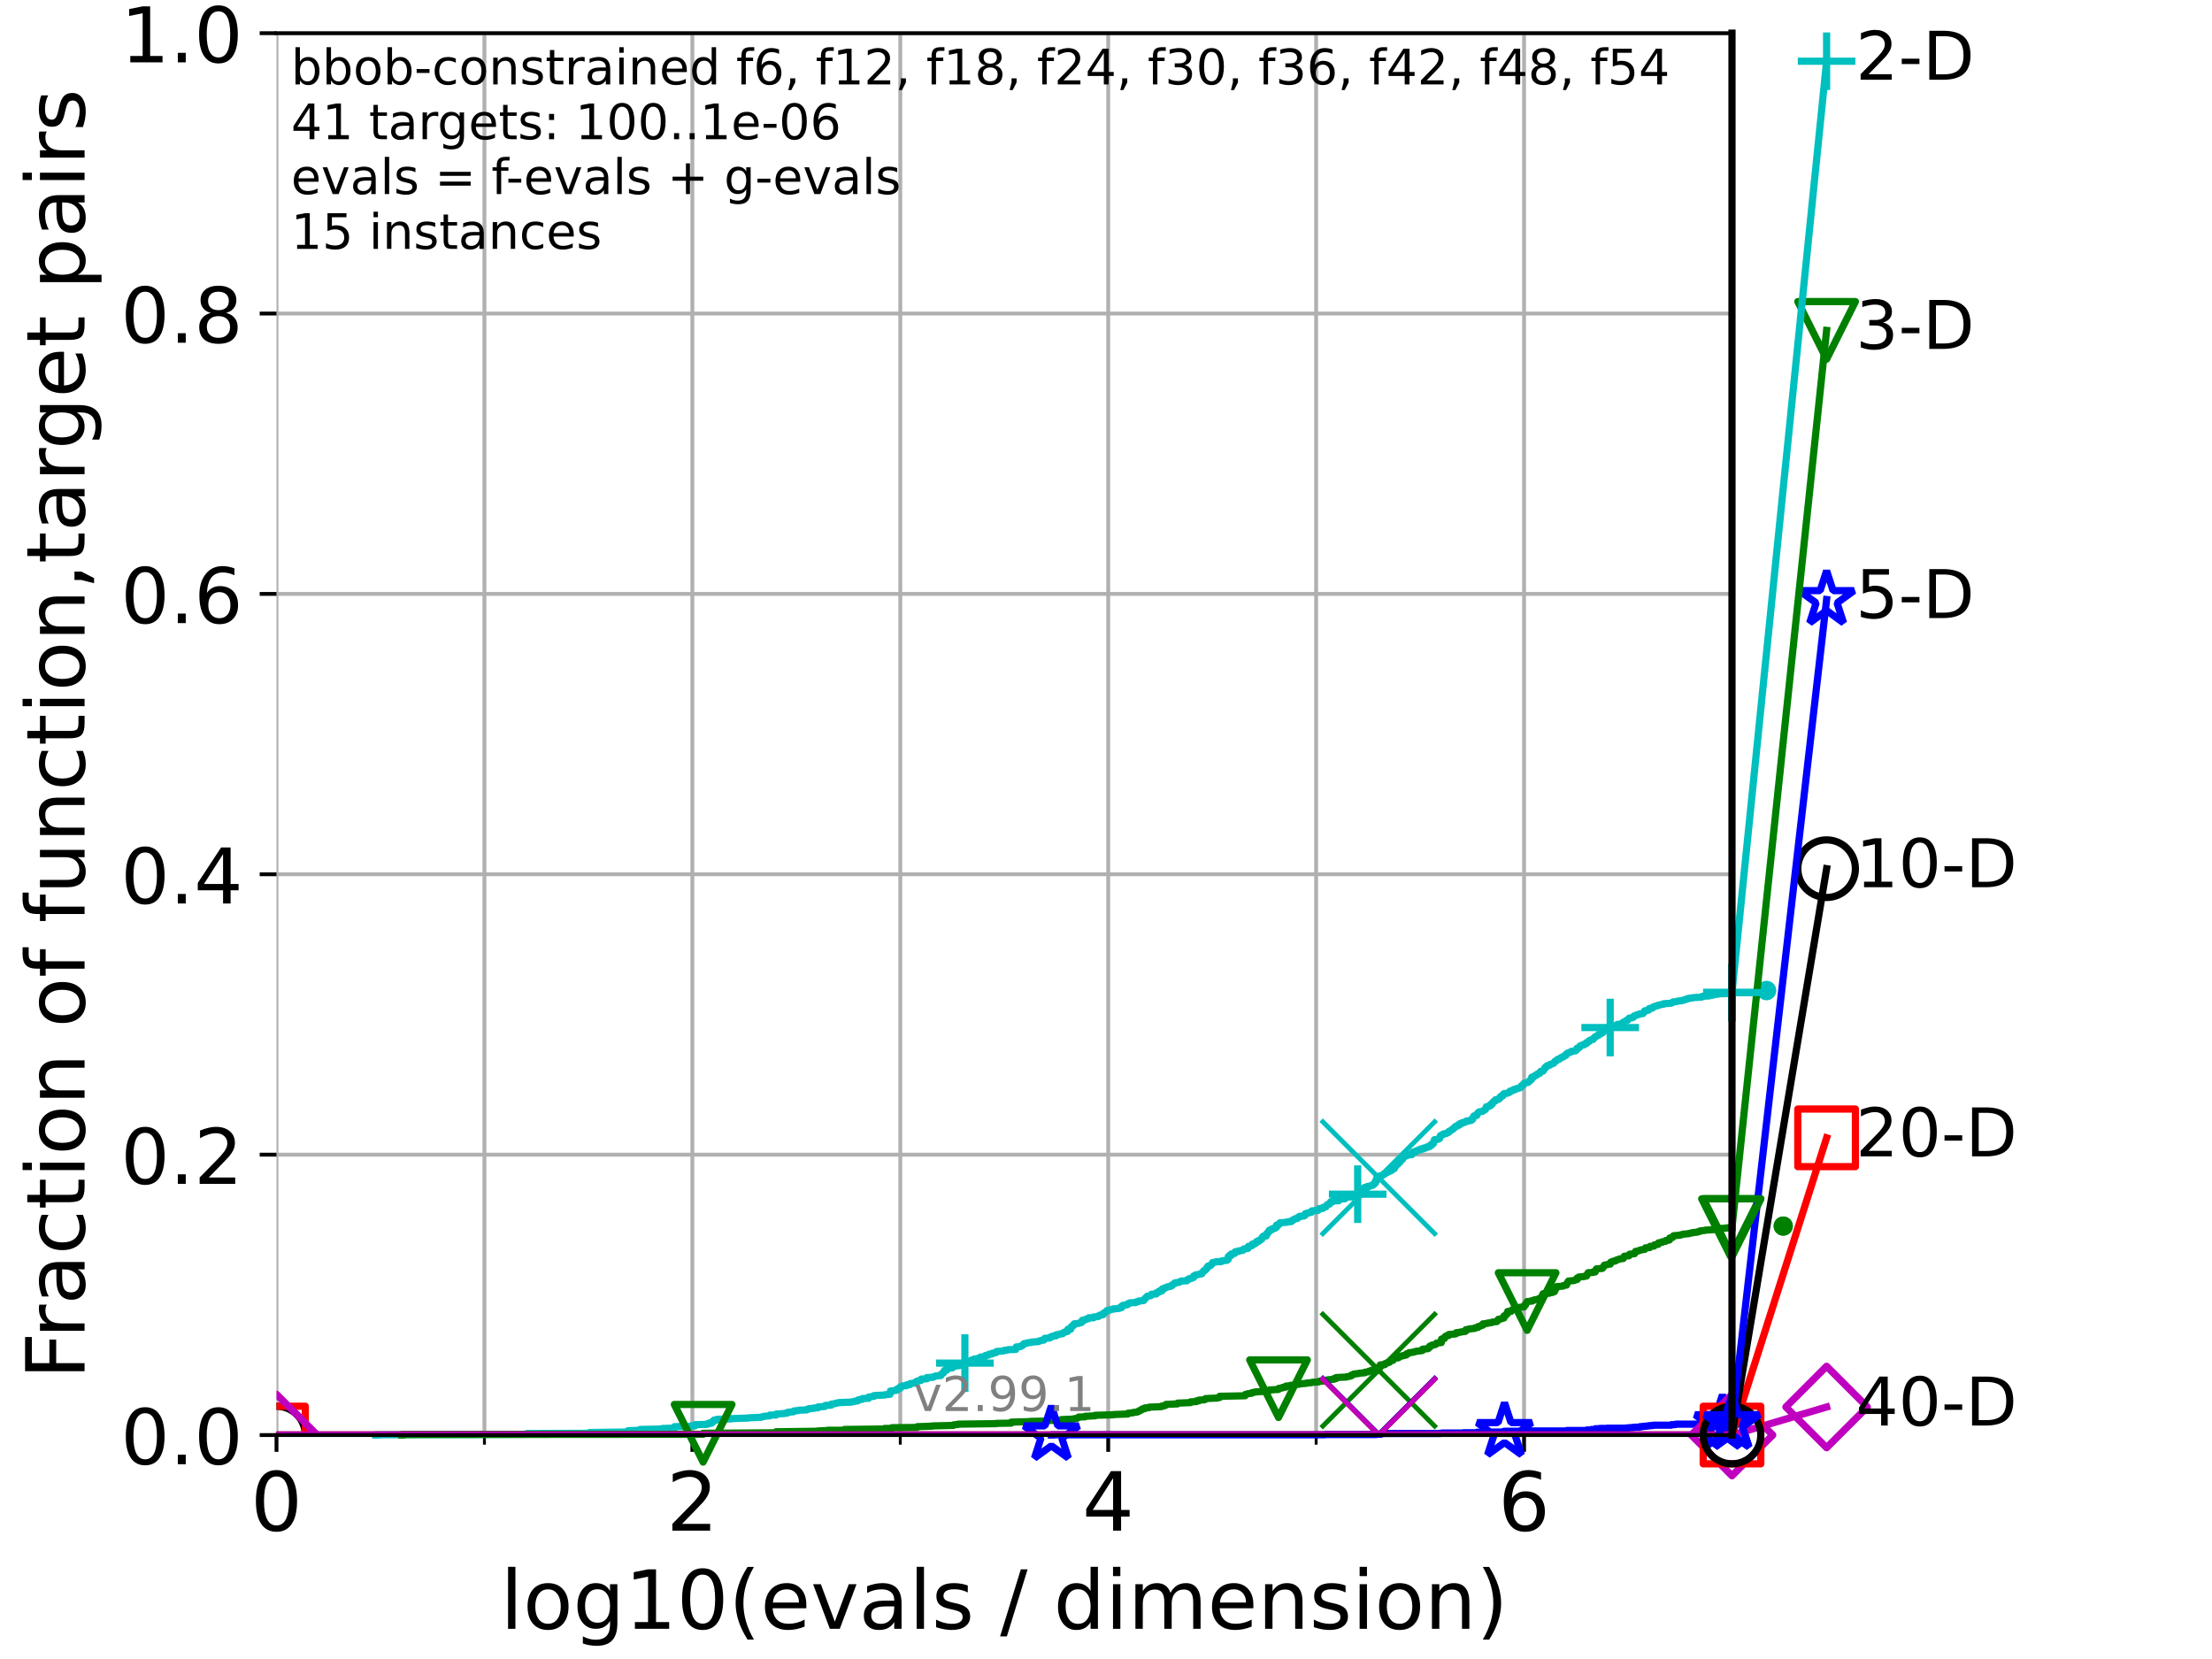 <?xml version="1.0" encoding="utf-8" standalone="no"?>
<!DOCTYPE svg PUBLIC "-//W3C//DTD SVG 1.1//EN"
  "http://www.w3.org/Graphics/SVG/1.1/DTD/svg11.dtd">
<!-- Created with matplotlib (https://matplotlib.org/) -->
<svg height="345.6pt" version="1.1" viewBox="0 0 460.8 345.6" width="460.8pt" xmlns="http://www.w3.org/2000/svg" xmlns:xlink="http://www.w3.org/1999/xlink">
 <defs>
  <style type="text/css">*{stroke-linecap:butt;stroke-linejoin:round;}</style>
 </defs>
 <g id="figure_1">
  <g id="patch_1">
   <path d="M 0 345.6 
L 460.8 345.6 
L 460.8 0 
L 0 0 
z
" style="fill:#ffffff;"/>
  </g>
  <g id="axes_1">
   <g id="patch_2">
    <path d="M 57.6 298.944 
L 360.806 298.944 
L 360.806 6.912 
L 57.6 6.912 
z
" style="fill:#ffffff;"/>
   </g>
   <g id="matplotlib.axis_1">
    <g id="xtick_1">
     <g id="line2d_1">
      <path clip-path="url(#pe7b1f4c15f)" d="M 57.6 298.944 
L 57.6 6.912 
" style="fill:none;stroke:#b0b0b0;stroke-linecap:square;stroke-width:0.8;"/>
     </g>
     <g id="line2d_2">
      <defs>
       <path d="M 0 0 
L 0 3.5 
" id="ma4357e9598" style="stroke:#000000;stroke-width:0.8;"/>
      </defs>
      <g>
       <use style="stroke:#000000;stroke-width:0.8;" x="57.6" xlink:href="#ma4357e9598" y="298.944"/>
      </g>
     </g>
     <g id="text_1">
      <!-- 0 -->
      <g transform="translate(52.192 318.861)scale(0.17 -0.17)">
       <defs>
        <path d="M 31.781 66.406 
Q 24.172 66.406 20.328 58.906 
Q 16.5 51.422 16.5 36.375 
Q 16.5 21.391 20.328 13.891 
Q 24.172 6.391 31.781 6.391 
Q 39.453 6.391 43.281 13.891 
Q 47.125 21.391 47.125 36.375 
Q 47.125 51.422 43.281 58.906 
Q 39.453 66.406 31.781 66.406 
z
M 31.781 74.219 
Q 44.047 74.219 50.516 64.516 
Q 56.984 54.828 56.984 36.375 
Q 56.984 17.969 50.516 8.266 
Q 44.047 -1.422 31.781 -1.422 
Q 19.531 -1.422 13.062 8.266 
Q 6.594 17.969 6.594 36.375 
Q 6.594 54.828 13.062 64.516 
Q 19.531 74.219 31.781 74.219 
z
" id="DejaVuSans-48"/>
       </defs>
       <use xlink:href="#DejaVuSans-48"/>
      </g>
     </g>
    </g>
    <g id="xtick_2">
     <g id="line2d_3">
      <path clip-path="url(#pe7b1f4c15f)" d="M 144.23 298.944 
L 144.23 6.912 
" style="fill:none;stroke:#b0b0b0;stroke-linecap:square;stroke-width:0.8;"/>
     </g>
     <g id="line2d_4">
      <g>
       <use style="stroke:#000000;stroke-width:0.8;" x="144.23" xlink:href="#ma4357e9598" y="298.944"/>
      </g>
     </g>
     <g id="text_2">
      <!-- 2 -->
      <g transform="translate(138.822 318.861)scale(0.17 -0.17)">
       <defs>
        <path d="M 19.188 8.297 
L 53.609 8.297 
L 53.609 0 
L 7.328 0 
L 7.328 8.297 
Q 12.938 14.109 22.625 23.891 
Q 32.328 33.688 34.812 36.531 
Q 39.547 41.844 41.422 45.531 
Q 43.312 49.219 43.312 52.781 
Q 43.312 58.594 39.234 62.25 
Q 35.156 65.922 28.609 65.922 
Q 23.969 65.922 18.812 64.312 
Q 13.672 62.703 7.812 59.422 
L 7.812 69.391 
Q 13.766 71.781 18.938 73 
Q 24.125 74.219 28.422 74.219 
Q 39.75 74.219 46.484 68.547 
Q 53.219 62.891 53.219 53.422 
Q 53.219 48.922 51.531 44.891 
Q 49.859 40.875 45.406 35.406 
Q 44.188 33.984 37.641 27.219 
Q 31.109 20.453 19.188 8.297 
z
" id="DejaVuSans-50"/>
       </defs>
       <use xlink:href="#DejaVuSans-50"/>
      </g>
     </g>
    </g>
    <g id="xtick_3">
     <g id="line2d_5">
      <path clip-path="url(#pe7b1f4c15f)" d="M 230.861 298.944 
L 230.861 6.912 
" style="fill:none;stroke:#b0b0b0;stroke-linecap:square;stroke-width:0.8;"/>
     </g>
     <g id="line2d_6">
      <g>
       <use style="stroke:#000000;stroke-width:0.8;" x="230.861" xlink:href="#ma4357e9598" y="298.944"/>
      </g>
     </g>
     <g id="text_3">
      <!-- 4 -->
      <g transform="translate(225.453 318.861)scale(0.17 -0.17)">
       <defs>
        <path d="M 37.797 64.312 
L 12.891 25.391 
L 37.797 25.391 
z
M 35.203 72.906 
L 47.609 72.906 
L 47.609 25.391 
L 58.016 25.391 
L 58.016 17.188 
L 47.609 17.188 
L 47.609 0 
L 37.797 0 
L 37.797 17.188 
L 4.891 17.188 
L 4.891 26.703 
z
" id="DejaVuSans-52"/>
       </defs>
       <use xlink:href="#DejaVuSans-52"/>
      </g>
     </g>
    </g>
    <g id="xtick_4">
     <g id="line2d_7">
      <path clip-path="url(#pe7b1f4c15f)" d="M 317.491 298.944 
L 317.491 6.912 
" style="fill:none;stroke:#b0b0b0;stroke-linecap:square;stroke-width:0.8;"/>
     </g>
     <g id="line2d_8">
      <g>
       <use style="stroke:#000000;stroke-width:0.8;" x="317.491" xlink:href="#ma4357e9598" y="298.944"/>
      </g>
     </g>
     <g id="text_4">
      <!-- 6 -->
      <g transform="translate(312.083 318.861)scale(0.17 -0.17)">
       <defs>
        <path d="M 33.016 40.375 
Q 26.375 40.375 22.484 35.828 
Q 18.609 31.297 18.609 23.391 
Q 18.609 15.531 22.484 10.953 
Q 26.375 6.391 33.016 6.391 
Q 39.656 6.391 43.531 10.953 
Q 47.406 15.531 47.406 23.391 
Q 47.406 31.297 43.531 35.828 
Q 39.656 40.375 33.016 40.375 
z
M 52.594 71.297 
L 52.594 62.312 
Q 48.875 64.062 45.094 64.984 
Q 41.312 65.922 37.594 65.922 
Q 27.828 65.922 22.672 59.328 
Q 17.531 52.734 16.797 39.406 
Q 19.672 43.656 24.016 45.922 
Q 28.375 48.188 33.594 48.188 
Q 44.578 48.188 50.953 41.516 
Q 57.328 34.859 57.328 23.391 
Q 57.328 12.156 50.688 5.359 
Q 44.047 -1.422 33.016 -1.422 
Q 20.359 -1.422 13.672 8.266 
Q 6.984 17.969 6.984 36.375 
Q 6.984 53.656 15.188 63.938 
Q 23.391 74.219 37.203 74.219 
Q 40.922 74.219 44.703 73.484 
Q 48.484 72.75 52.594 71.297 
z
" id="DejaVuSans-54"/>
       </defs>
       <use xlink:href="#DejaVuSans-54"/>
      </g>
     </g>
    </g>
    <g id="xtick_5">
     <g id="line2d_9">
      <path clip-path="url(#pe7b1f4c15f)" d="M 100.915 298.944 
L 100.915 6.912 
" style="fill:none;stroke:#b0b0b0;stroke-linecap:square;stroke-width:0.8;"/>
     </g>
     <g id="line2d_10">
      <defs>
       <path d="M 0 0 
L 0 2 
" id="mfb9e8d5dab" style="stroke:#000000;stroke-width:0.6;"/>
      </defs>
      <g>
       <use style="stroke:#000000;stroke-width:0.6;" x="100.915" xlink:href="#mfb9e8d5dab" y="298.944"/>
      </g>
     </g>
    </g>
    <g id="xtick_6">
     <g id="line2d_11">
      <path clip-path="url(#pe7b1f4c15f)" d="M 187.546 298.944 
L 187.546 6.912 
" style="fill:none;stroke:#b0b0b0;stroke-linecap:square;stroke-width:0.8;"/>
     </g>
     <g id="line2d_12">
      <g>
       <use style="stroke:#000000;stroke-width:0.6;" x="187.546" xlink:href="#mfb9e8d5dab" y="298.944"/>
      </g>
     </g>
    </g>
    <g id="xtick_7">
     <g id="line2d_13">
      <path clip-path="url(#pe7b1f4c15f)" d="M 274.176 298.944 
L 274.176 6.912 
" style="fill:none;stroke:#b0b0b0;stroke-linecap:square;stroke-width:0.8;"/>
     </g>
     <g id="line2d_14">
      <g>
       <use style="stroke:#000000;stroke-width:0.6;" x="274.176" xlink:href="#mfb9e8d5dab" y="298.944"/>
      </g>
     </g>
    </g>
    <g id="xtick_8">
     <g id="line2d_15">
      <path clip-path="url(#pe7b1f4c15f)" d="M 360.806 298.944 
L 360.806 6.912 
" style="fill:none;stroke:#b0b0b0;stroke-linecap:square;stroke-width:0.8;"/>
     </g>
     <g id="line2d_16">
      <g>
       <use style="stroke:#000000;stroke-width:0.6;" x="360.806" xlink:href="#mfb9e8d5dab" y="298.944"/>
      </g>
     </g>
    </g>
    <g id="text_5">
     <!-- log10(evals / dimension) -->
     <g transform="translate(104.239 339.314)scale(0.17 -0.17)">
      <defs>
       <path d="M 9.422 75.984 
L 18.406 75.984 
L 18.406 0 
L 9.422 0 
z
" id="DejaVuSans-108"/>
       <path d="M 30.609 48.391 
Q 23.391 48.391 19.188 42.75 
Q 14.984 37.109 14.984 27.297 
Q 14.984 17.484 19.156 11.844 
Q 23.344 6.203 30.609 6.203 
Q 37.797 6.203 41.984 11.859 
Q 46.188 17.531 46.188 27.297 
Q 46.188 37.016 41.984 42.703 
Q 37.797 48.391 30.609 48.391 
z
M 30.609 56 
Q 42.328 56 49.016 48.375 
Q 55.719 40.766 55.719 27.297 
Q 55.719 13.875 49.016 6.219 
Q 42.328 -1.422 30.609 -1.422 
Q 18.844 -1.422 12.172 6.219 
Q 5.516 13.875 5.516 27.297 
Q 5.516 40.766 12.172 48.375 
Q 18.844 56 30.609 56 
z
" id="DejaVuSans-111"/>
       <path d="M 45.406 27.984 
Q 45.406 37.75 41.375 43.109 
Q 37.359 48.484 30.078 48.484 
Q 22.859 48.484 18.828 43.109 
Q 14.797 37.75 14.797 27.984 
Q 14.797 18.266 18.828 12.891 
Q 22.859 7.516 30.078 7.516 
Q 37.359 7.516 41.375 12.891 
Q 45.406 18.266 45.406 27.984 
z
M 54.391 6.781 
Q 54.391 -7.172 48.188 -13.984 
Q 42 -20.797 29.203 -20.797 
Q 24.469 -20.797 20.266 -20.094 
Q 16.062 -19.391 12.109 -17.922 
L 12.109 -9.188 
Q 16.062 -11.328 19.922 -12.344 
Q 23.781 -13.375 27.781 -13.375 
Q 36.625 -13.375 41.016 -8.766 
Q 45.406 -4.156 45.406 5.172 
L 45.406 9.625 
Q 42.625 4.781 38.281 2.391 
Q 33.938 0 27.875 0 
Q 17.828 0 11.672 7.656 
Q 5.516 15.328 5.516 27.984 
Q 5.516 40.672 11.672 48.328 
Q 17.828 56 27.875 56 
Q 33.938 56 38.281 53.609 
Q 42.625 51.219 45.406 46.391 
L 45.406 54.688 
L 54.391 54.688 
z
" id="DejaVuSans-103"/>
       <path d="M 12.406 8.297 
L 28.516 8.297 
L 28.516 63.922 
L 10.984 60.406 
L 10.984 69.391 
L 28.422 72.906 
L 38.281 72.906 
L 38.281 8.297 
L 54.391 8.297 
L 54.391 0 
L 12.406 0 
z
" id="DejaVuSans-49"/>
       <path d="M 31 75.875 
Q 24.469 64.656 21.281 53.656 
Q 18.109 42.672 18.109 31.391 
Q 18.109 20.125 21.312 9.062 
Q 24.516 -2 31 -13.188 
L 23.188 -13.188 
Q 15.875 -1.703 12.234 9.375 
Q 8.594 20.453 8.594 31.391 
Q 8.594 42.281 12.203 53.312 
Q 15.828 64.359 23.188 75.875 
z
" id="DejaVuSans-40"/>
       <path d="M 56.203 29.594 
L 56.203 25.203 
L 14.891 25.203 
Q 15.484 15.922 20.484 11.062 
Q 25.484 6.203 34.422 6.203 
Q 39.594 6.203 44.453 7.469 
Q 49.312 8.734 54.109 11.281 
L 54.109 2.781 
Q 49.266 0.734 44.188 -0.344 
Q 39.109 -1.422 33.891 -1.422 
Q 20.797 -1.422 13.156 6.188 
Q 5.516 13.812 5.516 26.812 
Q 5.516 40.234 12.766 48.109 
Q 20.016 56 32.328 56 
Q 43.359 56 49.781 48.891 
Q 56.203 41.797 56.203 29.594 
z
M 47.219 32.234 
Q 47.125 39.594 43.094 43.984 
Q 39.062 48.391 32.422 48.391 
Q 24.906 48.391 20.391 44.141 
Q 15.875 39.891 15.188 32.172 
z
" id="DejaVuSans-101"/>
       <path d="M 2.984 54.688 
L 12.5 54.688 
L 29.594 8.797 
L 46.688 54.688 
L 56.203 54.688 
L 35.688 0 
L 23.484 0 
z
" id="DejaVuSans-118"/>
       <path d="M 34.281 27.484 
Q 23.391 27.484 19.188 25 
Q 14.984 22.516 14.984 16.5 
Q 14.984 11.719 18.141 8.906 
Q 21.297 6.109 26.703 6.109 
Q 34.188 6.109 38.703 11.406 
Q 43.219 16.703 43.219 25.484 
L 43.219 27.484 
z
M 52.203 31.203 
L 52.203 0 
L 43.219 0 
L 43.219 8.297 
Q 40.141 3.328 35.547 0.953 
Q 30.953 -1.422 24.312 -1.422 
Q 15.922 -1.422 10.953 3.297 
Q 6 8.016 6 15.922 
Q 6 25.141 12.172 29.828 
Q 18.359 34.516 30.609 34.516 
L 43.219 34.516 
L 43.219 35.406 
Q 43.219 41.609 39.141 45 
Q 35.062 48.391 27.688 48.391 
Q 23 48.391 18.547 47.266 
Q 14.109 46.141 10.016 43.891 
L 10.016 52.203 
Q 14.938 54.109 19.578 55.047 
Q 24.219 56 28.609 56 
Q 40.484 56 46.344 49.844 
Q 52.203 43.703 52.203 31.203 
z
" id="DejaVuSans-97"/>
       <path d="M 44.281 53.078 
L 44.281 44.578 
Q 40.484 46.531 36.375 47.5 
Q 32.281 48.484 27.875 48.484 
Q 21.188 48.484 17.844 46.438 
Q 14.5 44.391 14.5 40.281 
Q 14.5 37.156 16.891 35.375 
Q 19.281 33.594 26.516 31.984 
L 29.594 31.297 
Q 39.156 29.25 43.188 25.516 
Q 47.219 21.781 47.219 15.094 
Q 47.219 7.469 41.188 3.016 
Q 35.156 -1.422 24.609 -1.422 
Q 20.219 -1.422 15.453 -0.562 
Q 10.688 0.297 5.422 2 
L 5.422 11.281 
Q 10.406 8.688 15.234 7.391 
Q 20.062 6.109 24.812 6.109 
Q 31.156 6.109 34.562 8.281 
Q 37.984 10.453 37.984 14.406 
Q 37.984 18.062 35.516 20.016 
Q 33.062 21.969 24.703 23.781 
L 21.578 24.516 
Q 13.234 26.266 9.516 29.906 
Q 5.812 33.547 5.812 39.891 
Q 5.812 47.609 11.281 51.797 
Q 16.75 56 26.812 56 
Q 31.781 56 36.172 55.266 
Q 40.578 54.547 44.281 53.078 
z
" id="DejaVuSans-115"/>
       <path id="DejaVuSans-32"/>
       <path d="M 25.391 72.906 
L 33.688 72.906 
L 8.297 -9.281 
L 0 -9.281 
z
" id="DejaVuSans-47"/>
       <path d="M 45.406 46.391 
L 45.406 75.984 
L 54.391 75.984 
L 54.391 0 
L 45.406 0 
L 45.406 8.203 
Q 42.578 3.328 38.25 0.953 
Q 33.938 -1.422 27.875 -1.422 
Q 17.969 -1.422 11.734 6.484 
Q 5.516 14.406 5.516 27.297 
Q 5.516 40.188 11.734 48.094 
Q 17.969 56 27.875 56 
Q 33.938 56 38.25 53.625 
Q 42.578 51.266 45.406 46.391 
z
M 14.797 27.297 
Q 14.797 17.391 18.875 11.75 
Q 22.953 6.109 30.078 6.109 
Q 37.203 6.109 41.297 11.75 
Q 45.406 17.391 45.406 27.297 
Q 45.406 37.203 41.297 42.844 
Q 37.203 48.484 30.078 48.484 
Q 22.953 48.484 18.875 42.844 
Q 14.797 37.203 14.797 27.297 
z
" id="DejaVuSans-100"/>
       <path d="M 9.422 54.688 
L 18.406 54.688 
L 18.406 0 
L 9.422 0 
z
M 9.422 75.984 
L 18.406 75.984 
L 18.406 64.594 
L 9.422 64.594 
z
" id="DejaVuSans-105"/>
       <path d="M 52 44.188 
Q 55.375 50.25 60.062 53.125 
Q 64.75 56 71.094 56 
Q 79.641 56 84.281 50.016 
Q 88.922 44.047 88.922 33.016 
L 88.922 0 
L 79.891 0 
L 79.891 32.719 
Q 79.891 40.578 77.094 44.375 
Q 74.312 48.188 68.609 48.188 
Q 61.625 48.188 57.562 43.547 
Q 53.516 38.922 53.516 30.906 
L 53.516 0 
L 44.484 0 
L 44.484 32.719 
Q 44.484 40.625 41.703 44.406 
Q 38.922 48.188 33.109 48.188 
Q 26.219 48.188 22.156 43.531 
Q 18.109 38.875 18.109 30.906 
L 18.109 0 
L 9.078 0 
L 9.078 54.688 
L 18.109 54.688 
L 18.109 46.188 
Q 21.188 51.219 25.484 53.609 
Q 29.781 56 35.688 56 
Q 41.656 56 45.828 52.969 
Q 50 49.953 52 44.188 
z
" id="DejaVuSans-109"/>
       <path d="M 54.891 33.016 
L 54.891 0 
L 45.906 0 
L 45.906 32.719 
Q 45.906 40.484 42.875 44.328 
Q 39.844 48.188 33.797 48.188 
Q 26.516 48.188 22.312 43.547 
Q 18.109 38.922 18.109 30.906 
L 18.109 0 
L 9.078 0 
L 9.078 54.688 
L 18.109 54.688 
L 18.109 46.188 
Q 21.344 51.125 25.703 53.562 
Q 30.078 56 35.797 56 
Q 45.219 56 50.047 50.172 
Q 54.891 44.344 54.891 33.016 
z
" id="DejaVuSans-110"/>
       <path d="M 8.016 75.875 
L 15.828 75.875 
Q 23.141 64.359 26.781 53.312 
Q 30.422 42.281 30.422 31.391 
Q 30.422 20.453 26.781 9.375 
Q 23.141 -1.703 15.828 -13.188 
L 8.016 -13.188 
Q 14.5 -2 17.703 9.062 
Q 20.906 20.125 20.906 31.391 
Q 20.906 42.672 17.703 53.656 
Q 14.5 64.656 8.016 75.875 
z
" id="DejaVuSans-41"/>
      </defs>
      <use xlink:href="#DejaVuSans-108"/>
      <use x="27.783" xlink:href="#DejaVuSans-111"/>
      <use x="88.965" xlink:href="#DejaVuSans-103"/>
      <use x="152.441" xlink:href="#DejaVuSans-49"/>
      <use x="216.064" xlink:href="#DejaVuSans-48"/>
      <use x="279.688" xlink:href="#DejaVuSans-40"/>
      <use x="318.701" xlink:href="#DejaVuSans-101"/>
      <use x="380.225" xlink:href="#DejaVuSans-118"/>
      <use x="439.404" xlink:href="#DejaVuSans-97"/>
      <use x="500.684" xlink:href="#DejaVuSans-108"/>
      <use x="528.467" xlink:href="#DejaVuSans-115"/>
      <use x="580.566" xlink:href="#DejaVuSans-32"/>
      <use x="612.354" xlink:href="#DejaVuSans-47"/>
      <use x="646.045" xlink:href="#DejaVuSans-32"/>
      <use x="677.832" xlink:href="#DejaVuSans-100"/>
      <use x="741.309" xlink:href="#DejaVuSans-105"/>
      <use x="769.092" xlink:href="#DejaVuSans-109"/>
      <use x="866.504" xlink:href="#DejaVuSans-101"/>
      <use x="928.027" xlink:href="#DejaVuSans-110"/>
      <use x="991.406" xlink:href="#DejaVuSans-115"/>
      <use x="1043.506" xlink:href="#DejaVuSans-105"/>
      <use x="1071.289" xlink:href="#DejaVuSans-111"/>
      <use x="1132.471" xlink:href="#DejaVuSans-110"/>
      <use x="1195.85" xlink:href="#DejaVuSans-41"/>
     </g>
    </g>
   </g>
   <g id="matplotlib.axis_2">
    <g id="ytick_1">
     <g id="line2d_17">
      <path clip-path="url(#pe7b1f4c15f)" d="M 57.6 298.944 
L 360.806 298.944 
" style="fill:none;stroke:#b0b0b0;stroke-linecap:square;stroke-width:0.8;"/>
     </g>
     <g id="line2d_18">
      <defs>
       <path d="M 0 0 
L -3.5 0 
" id="m5aff9b4ae6" style="stroke:#000000;stroke-width:0.8;"/>
      </defs>
      <g>
       <use style="stroke:#000000;stroke-width:0.8;" x="57.6" xlink:href="#m5aff9b4ae6" y="298.944"/>
      </g>
     </g>
     <g id="text_6">
      <!-- 0.0 -->
      <g transform="translate(25.155 305.023)scale(0.16 -0.16)">
       <defs>
        <path d="M 10.688 12.406 
L 21 12.406 
L 21 0 
L 10.688 0 
z
" id="DejaVuSans-46"/>
       </defs>
       <use xlink:href="#DejaVuSans-48"/>
       <use x="63.623" xlink:href="#DejaVuSans-46"/>
       <use x="95.41" xlink:href="#DejaVuSans-48"/>
      </g>
     </g>
    </g>
    <g id="ytick_2">
     <g id="line2d_19">
      <path clip-path="url(#pe7b1f4c15f)" d="M 57.6 240.538 
L 360.806 240.538 
" style="fill:none;stroke:#b0b0b0;stroke-linecap:square;stroke-width:0.8;"/>
     </g>
     <g id="line2d_20">
      <g>
       <use style="stroke:#000000;stroke-width:0.8;" x="57.6" xlink:href="#m5aff9b4ae6" y="240.538"/>
      </g>
     </g>
     <g id="text_7">
      <!-- 0.2 -->
      <g transform="translate(25.155 246.616)scale(0.16 -0.16)">
       <use xlink:href="#DejaVuSans-48"/>
       <use x="63.623" xlink:href="#DejaVuSans-46"/>
       <use x="95.41" xlink:href="#DejaVuSans-50"/>
      </g>
     </g>
    </g>
    <g id="ytick_3">
     <g id="line2d_21">
      <path clip-path="url(#pe7b1f4c15f)" d="M 57.6 182.131 
L 360.806 182.131 
" style="fill:none;stroke:#b0b0b0;stroke-linecap:square;stroke-width:0.8;"/>
     </g>
     <g id="line2d_22">
      <g>
       <use style="stroke:#000000;stroke-width:0.8;" x="57.6" xlink:href="#m5aff9b4ae6" y="182.131"/>
      </g>
     </g>
     <g id="text_8">
      <!-- 0.4 -->
      <g transform="translate(25.155 188.21)scale(0.16 -0.16)">
       <use xlink:href="#DejaVuSans-48"/>
       <use x="63.623" xlink:href="#DejaVuSans-46"/>
       <use x="95.41" xlink:href="#DejaVuSans-52"/>
      </g>
     </g>
    </g>
    <g id="ytick_4">
     <g id="line2d_23">
      <path clip-path="url(#pe7b1f4c15f)" d="M 57.6 123.725 
L 360.806 123.725 
" style="fill:none;stroke:#b0b0b0;stroke-linecap:square;stroke-width:0.8;"/>
     </g>
     <g id="line2d_24">
      <g>
       <use style="stroke:#000000;stroke-width:0.8;" x="57.6" xlink:href="#m5aff9b4ae6" y="123.725"/>
      </g>
     </g>
     <g id="text_9">
      <!-- 0.6 -->
      <g transform="translate(25.155 129.804)scale(0.16 -0.16)">
       <use xlink:href="#DejaVuSans-48"/>
       <use x="63.623" xlink:href="#DejaVuSans-46"/>
       <use x="95.41" xlink:href="#DejaVuSans-54"/>
      </g>
     </g>
    </g>
    <g id="ytick_5">
     <g id="line2d_25">
      <path clip-path="url(#pe7b1f4c15f)" d="M 57.6 65.318 
L 360.806 65.318 
" style="fill:none;stroke:#b0b0b0;stroke-linecap:square;stroke-width:0.8;"/>
     </g>
     <g id="line2d_26">
      <g>
       <use style="stroke:#000000;stroke-width:0.8;" x="57.6" xlink:href="#m5aff9b4ae6" y="65.318"/>
      </g>
     </g>
     <g id="text_10">
      <!-- 0.8 -->
      <g transform="translate(25.155 71.397)scale(0.16 -0.16)">
       <defs>
        <path d="M 31.781 34.625 
Q 24.75 34.625 20.719 30.859 
Q 16.703 27.094 16.703 20.516 
Q 16.703 13.922 20.719 10.156 
Q 24.75 6.391 31.781 6.391 
Q 38.812 6.391 42.859 10.172 
Q 46.922 13.969 46.922 20.516 
Q 46.922 27.094 42.891 30.859 
Q 38.875 34.625 31.781 34.625 
z
M 21.922 38.812 
Q 15.578 40.375 12.031 44.719 
Q 8.5 49.078 8.5 55.328 
Q 8.5 64.062 14.719 69.141 
Q 20.953 74.219 31.781 74.219 
Q 42.672 74.219 48.875 69.141 
Q 55.078 64.062 55.078 55.328 
Q 55.078 49.078 51.531 44.719 
Q 48 40.375 41.703 38.812 
Q 48.828 37.156 52.797 32.312 
Q 56.781 27.484 56.781 20.516 
Q 56.781 9.906 50.312 4.234 
Q 43.844 -1.422 31.781 -1.422 
Q 19.734 -1.422 13.25 4.234 
Q 6.781 9.906 6.781 20.516 
Q 6.781 27.484 10.781 32.312 
Q 14.797 37.156 21.922 38.812 
z
M 18.312 54.391 
Q 18.312 48.734 21.844 45.562 
Q 25.391 42.391 31.781 42.391 
Q 38.141 42.391 41.719 45.562 
Q 45.312 48.734 45.312 54.391 
Q 45.312 60.062 41.719 63.234 
Q 38.141 66.406 31.781 66.406 
Q 25.391 66.406 21.844 63.234 
Q 18.312 60.062 18.312 54.391 
z
" id="DejaVuSans-56"/>
       </defs>
       <use xlink:href="#DejaVuSans-48"/>
       <use x="63.623" xlink:href="#DejaVuSans-46"/>
       <use x="95.41" xlink:href="#DejaVuSans-56"/>
      </g>
     </g>
    </g>
    <g id="ytick_6">
     <g id="line2d_27">
      <path clip-path="url(#pe7b1f4c15f)" d="M 57.6 6.912 
L 360.806 6.912 
" style="fill:none;stroke:#b0b0b0;stroke-linecap:square;stroke-width:0.8;"/>
     </g>
     <g id="line2d_28">
      <g>
       <use style="stroke:#000000;stroke-width:0.8;" x="57.6" xlink:href="#m5aff9b4ae6" y="6.912"/>
      </g>
     </g>
     <g id="text_11">
      <!-- 1.0 -->
      <g transform="translate(25.155 12.991)scale(0.16 -0.16)">
       <use xlink:href="#DejaVuSans-49"/>
       <use x="63.623" xlink:href="#DejaVuSans-46"/>
       <use x="95.41" xlink:href="#DejaVuSans-48"/>
      </g>
     </g>
    </g>
    <g id="text_12">
     <!-- Fraction of function,target pairs -->
     <g transform="translate(17.62 287.313)rotate(-90)scale(0.17 -0.17)">
      <defs>
       <path d="M 9.812 72.906 
L 51.703 72.906 
L 51.703 64.594 
L 19.672 64.594 
L 19.672 43.109 
L 48.578 43.109 
L 48.578 34.812 
L 19.672 34.812 
L 19.672 0 
L 9.812 0 
z
" id="DejaVuSans-70"/>
       <path d="M 41.109 46.297 
Q 39.594 47.172 37.812 47.578 
Q 36.031 48 33.891 48 
Q 26.266 48 22.188 43.047 
Q 18.109 38.094 18.109 28.812 
L 18.109 0 
L 9.078 0 
L 9.078 54.688 
L 18.109 54.688 
L 18.109 46.188 
Q 20.953 51.172 25.484 53.578 
Q 30.031 56 36.531 56 
Q 37.453 56 38.578 55.875 
Q 39.703 55.766 41.062 55.516 
z
" id="DejaVuSans-114"/>
       <path d="M 48.781 52.594 
L 48.781 44.188 
Q 44.969 46.297 41.141 47.344 
Q 37.312 48.391 33.406 48.391 
Q 24.656 48.391 19.812 42.844 
Q 14.984 37.312 14.984 27.297 
Q 14.984 17.281 19.812 11.734 
Q 24.656 6.203 33.406 6.203 
Q 37.312 6.203 41.141 7.25 
Q 44.969 8.297 48.781 10.406 
L 48.781 2.094 
Q 45.016 0.344 40.984 -0.531 
Q 36.969 -1.422 32.422 -1.422 
Q 20.062 -1.422 12.781 6.344 
Q 5.516 14.109 5.516 27.297 
Q 5.516 40.672 12.859 48.328 
Q 20.219 56 33.016 56 
Q 37.156 56 41.109 55.141 
Q 45.062 54.297 48.781 52.594 
z
" id="DejaVuSans-99"/>
       <path d="M 18.312 70.219 
L 18.312 54.688 
L 36.812 54.688 
L 36.812 47.703 
L 18.312 47.703 
L 18.312 18.016 
Q 18.312 11.328 20.141 9.422 
Q 21.969 7.516 27.594 7.516 
L 36.812 7.516 
L 36.812 0 
L 27.594 0 
Q 17.188 0 13.234 3.875 
Q 9.281 7.766 9.281 18.016 
L 9.281 47.703 
L 2.688 47.703 
L 2.688 54.688 
L 9.281 54.688 
L 9.281 70.219 
z
" id="DejaVuSans-116"/>
       <path d="M 37.109 75.984 
L 37.109 68.5 
L 28.516 68.5 
Q 23.688 68.5 21.797 66.547 
Q 19.922 64.594 19.922 59.516 
L 19.922 54.688 
L 34.719 54.688 
L 34.719 47.703 
L 19.922 47.703 
L 19.922 0 
L 10.891 0 
L 10.891 47.703 
L 2.297 47.703 
L 2.297 54.688 
L 10.891 54.688 
L 10.891 58.5 
Q 10.891 67.625 15.141 71.797 
Q 19.391 75.984 28.609 75.984 
z
" id="DejaVuSans-102"/>
       <path d="M 8.5 21.578 
L 8.5 54.688 
L 17.484 54.688 
L 17.484 21.922 
Q 17.484 14.156 20.5 10.266 
Q 23.531 6.391 29.594 6.391 
Q 36.859 6.391 41.078 11.031 
Q 45.312 15.672 45.312 23.688 
L 45.312 54.688 
L 54.297 54.688 
L 54.297 0 
L 45.312 0 
L 45.312 8.406 
Q 42.047 3.422 37.719 1 
Q 33.406 -1.422 27.688 -1.422 
Q 18.266 -1.422 13.375 4.438 
Q 8.5 10.297 8.5 21.578 
z
M 31.109 56 
z
" id="DejaVuSans-117"/>
       <path d="M 11.719 12.406 
L 22.016 12.406 
L 22.016 4 
L 14.016 -11.625 
L 7.719 -11.625 
L 11.719 4 
z
" id="DejaVuSans-44"/>
       <path d="M 18.109 8.203 
L 18.109 -20.797 
L 9.078 -20.797 
L 9.078 54.688 
L 18.109 54.688 
L 18.109 46.391 
Q 20.953 51.266 25.266 53.625 
Q 29.594 56 35.594 56 
Q 45.562 56 51.781 48.094 
Q 58.016 40.188 58.016 27.297 
Q 58.016 14.406 51.781 6.484 
Q 45.562 -1.422 35.594 -1.422 
Q 29.594 -1.422 25.266 0.953 
Q 20.953 3.328 18.109 8.203 
z
M 48.688 27.297 
Q 48.688 37.203 44.609 42.844 
Q 40.531 48.484 33.406 48.484 
Q 26.266 48.484 22.188 42.844 
Q 18.109 37.203 18.109 27.297 
Q 18.109 17.391 22.188 11.75 
Q 26.266 6.109 33.406 6.109 
Q 40.531 6.109 44.609 11.75 
Q 48.688 17.391 48.688 27.297 
z
" id="DejaVuSans-112"/>
      </defs>
      <use xlink:href="#DejaVuSans-70"/>
      <use x="50.27" xlink:href="#DejaVuSans-114"/>
      <use x="91.383" xlink:href="#DejaVuSans-97"/>
      <use x="152.662" xlink:href="#DejaVuSans-99"/>
      <use x="207.643" xlink:href="#DejaVuSans-116"/>
      <use x="246.852" xlink:href="#DejaVuSans-105"/>
      <use x="274.635" xlink:href="#DejaVuSans-111"/>
      <use x="335.816" xlink:href="#DejaVuSans-110"/>
      <use x="399.195" xlink:href="#DejaVuSans-32"/>
      <use x="430.982" xlink:href="#DejaVuSans-111"/>
      <use x="492.164" xlink:href="#DejaVuSans-102"/>
      <use x="527.369" xlink:href="#DejaVuSans-32"/>
      <use x="559.156" xlink:href="#DejaVuSans-102"/>
      <use x="594.361" xlink:href="#DejaVuSans-117"/>
      <use x="657.74" xlink:href="#DejaVuSans-110"/>
      <use x="721.119" xlink:href="#DejaVuSans-99"/>
      <use x="776.1" xlink:href="#DejaVuSans-116"/>
      <use x="815.309" xlink:href="#DejaVuSans-105"/>
      <use x="843.092" xlink:href="#DejaVuSans-111"/>
      <use x="904.273" xlink:href="#DejaVuSans-110"/>
      <use x="967.652" xlink:href="#DejaVuSans-44"/>
      <use x="999.439" xlink:href="#DejaVuSans-116"/>
      <use x="1038.648" xlink:href="#DejaVuSans-97"/>
      <use x="1099.928" xlink:href="#DejaVuSans-114"/>
      <use x="1139.291" xlink:href="#DejaVuSans-103"/>
      <use x="1202.768" xlink:href="#DejaVuSans-101"/>
      <use x="1264.291" xlink:href="#DejaVuSans-116"/>
      <use x="1303.5" xlink:href="#DejaVuSans-32"/>
      <use x="1335.287" xlink:href="#DejaVuSans-112"/>
      <use x="1398.764" xlink:href="#DejaVuSans-97"/>
      <use x="1460.043" xlink:href="#DejaVuSans-105"/>
      <use x="1487.826" xlink:href="#DejaVuSans-114"/>
      <use x="1528.939" xlink:href="#DejaVuSans-115"/>
     </g>
    </g>
   </g>
   <g id="line2d_29">
    <defs>
     <path d="M 0 1.5 
C 0.398 1.5 0.779 1.342 1.061 1.061 
C 1.342 0.779 1.5 0.398 1.5 0 
C 1.5 -0.398 1.342 -0.779 1.061 -1.061 
C 0.779 -1.342 0.398 -1.5 0 -1.5 
C -0.398 -1.5 -0.779 -1.342 -1.061 -1.061 
C -1.342 -0.779 -1.5 -0.398 -1.5 0 
C -1.5 0.398 -1.342 0.779 -1.061 1.061 
C -0.779 1.342 -0.398 1.5 0 1.5 
z
" id="mcabbcda04d" style="stroke:#00bfbf;"/>
    </defs>
    <g>
     <use style="fill:#00bfbf;stroke:#00bfbf;" x="367.996" xlink:href="#mcabbcda04d" y="206.348"/>
     <use style="fill:#00bfbf;stroke:#00bfbf;" x="367.996" xlink:href="#mcabbcda04d" y="206.348"/>
    </g>
   </g>
   <g id="line2d_30">
    <path d="M 78.267 298.944 
L 78.267 298.891 
L 109.757 298.786 
L 109.757 298.627 
L 122.796 298.575 
L 122.796 298.416 
L 130.811 298.311 
L 130.811 298.047 
L 133.323 297.942 
L 133.323 297.783 
L 138.051 297.678 
L 138.051 297.572 
L 140.497 297.519 
L 140.497 297.203 
L 143.85 297.15 
L 143.85 297.045 
L 144.786 297.045 
L 144.786 296.781 
L 147.184 296.728 
L 147.184 296.623 
L 147.66 296.623 
L 147.66 296.464 
L 148.277 296.464 
L 148.277 296.2 
L 148.578 296.2 
L 148.578 296.042 
L 148.727 296.042 
L 148.727 295.831 
L 149.31 295.831 
L 149.31 295.673 
L 152.475 295.567 
L 152.475 295.515 
L 155.904 295.409 
L 155.904 295.356 
L 158.542 295.251 
L 158.542 295.198 
L 159.148 295.092 
L 159.148 295.04 
L 160.383 294.934 
L 160.383 294.776 
L 161.692 294.776 
L 161.692 294.565 
L 163.464 294.459 
L 163.464 294.407 
L 164.064 294.354 
L 164.129 294.196 
L 165.331 294.09 
L 165.331 293.932 
L 166.403 293.826 
L 166.403 293.773 
L 168.011 293.721 
L 168.011 293.615 
L 168.483 293.562 
L 168.483 293.457 
L 169.687 293.351 
L 169.687 293.299 
L 170.449 293.246 
L 170.449 293.088 
L 171.887 292.982 
L 171.93 292.771 
L 173.182 292.718 
L 173.182 292.507 
L 174.011 292.402 
L 174.011 292.349 
L 174.619 292.243 
L 174.619 292.191 
L 177.395 292.085 
L 177.395 292.032 
L 178.185 291.927 
L 178.185 291.874 
L 178.704 291.821 
L 178.794 291.61 
L 179.615 291.505 
L 179.615 291.346 
L 180.943 291.294 
L 180.943 291.03 
L 181.754 290.924 
L 181.754 290.872 
L 182.109 290.872 
L 182.109 290.713 
L 184.288 290.608 
L 184.288 290.555 
L 185.417 290.449 
L 185.501 289.764 
L 186.66 289.658 
L 186.66 289.605 
L 186.836 289.605 
L 186.836 289.394 
L 187.108 289.394 
L 187.108 289.236 
L 187.508 289.236 
L 187.583 288.867 
L 187.992 288.814 
L 187.992 288.708 
L 188.853 288.656 
L 188.853 288.497 
L 189.576 288.445 
L 189.576 288.234 
L 190.531 288.128 
L 190.531 288.075 
L 190.659 288.075 
L 190.659 287.917 
L 191.038 287.864 
L 191.038 287.706 
L 191.728 287.6 
L 191.728 287.548 
L 191.893 287.548 
L 191.893 287.284 
L 193.093 287.231 
L 193.093 286.967 
L 194.405 286.914 
L 194.405 286.809 
L 194.895 286.703 
L 194.895 286.651 
L 196.019 286.545 
L 196.091 286.229 
L 196.387 286.123 
L 196.422 286.018 
L 196.539 286.018 
L 196.632 285.701 
L 196.656 285.701 
L 196.737 285.49 
L 197.226 285.437 
L 197.283 285.173 
L 197.572 285.121 
L 197.572 285.015 
L 198.371 284.962 
L 198.371 284.751 
L 198.8 284.699 
L 198.8 284.593 
L 199.827 284.487 
L 199.827 284.435 
L 200.632 284.329 
L 200.632 284.171 
L 201.003 284.065 
L 201.104 283.749 
L 202.076 283.643 
L 202.076 283.485 
L 202.369 283.38 
L 202.369 283.327 
L 202.934 283.221 
L 202.934 283.116 
L 203.944 283.01 
L 203.944 282.852 
L 204.279 282.746 
L 204.279 282.694 
L 205.251 282.588 
L 205.28 282.377 
L 205.964 282.272 
L 205.999 282.113 
L 206.671 282.06 
L 206.698 281.902 
L 207.425 281.797 
L 207.425 281.691 
L 207.62 281.691 
L 207.62 281.533 
L 209.04 281.427 
L 209.13 281.322 
L 209.982 281.216 
L 209.982 281.164 
L 211.605 281.111 
L 211.715 280.583 
L 212.585 280.53 
L 212.585 280.425 
L 212.9 280.372 
L 212.9 280.267 
L 213.196 280.161 
L 213.306 279.897 
L 214.02 279.792 
L 214.02 279.739 
L 214.906 279.633 
L 214.906 279.581 
L 216.371 279.475 
L 216.371 279.37 
L 216.928 279.264 
L 216.928 279.211 
L 217.465 279.159 
L 217.465 279.053 
L 217.625 278.948 
L 217.652 278.789 
L 218.678 278.737 
L 218.678 278.631 
L 218.911 278.578 
L 218.911 278.473 
L 219.335 278.42 
L 219.335 278.314 
L 220.027 278.262 
L 220.027 278.051 
L 220.843 277.945 
L 220.843 277.892 
L 221.373 277.84 
L 221.389 277.681 
L 221.768 277.576 
L 221.801 277.47 
L 222.398 277.365 
L 222.471 276.89 
L 223.059 276.89 
L 223.169 276.468 
L 223.212 276.468 
L 223.212 276.31 
L 223.506 276.204 
L 223.506 276.151 
L 223.622 276.151 
L 223.622 275.993 
L 223.755 275.993 
L 223.755 275.782 
L 224.765 275.676 
L 224.765 275.624 
L 225.237 275.518 
L 225.237 275.413 
L 225.416 275.413 
L 225.449 275.043 
L 226.139 274.938 
L 226.139 274.832 
L 226.722 274.727 
L 226.79 274.516 
L 227.815 274.516 
L 227.815 274.357 
L 228.808 274.252 
L 228.808 274.146 
L 229.025 274.146 
L 229.025 273.988 
L 229.795 273.883 
L 229.795 273.619 
L 230.052 273.566 
L 230.052 273.46 
L 230.228 273.46 
L 230.321 273.249 
L 230.576 273.144 
L 230.634 272.986 
L 231.217 272.933 
L 231.217 272.827 
L 231.923 272.722 
L 231.923 272.669 
L 233.168 272.564 
L 233.264 272.405 
L 233.65 272.405 
L 233.667 272.089 
L 233.915 271.983 
L 233.915 271.93 
L 234.755 271.825 
L 234.755 271.719 
L 234.995 271.719 
L 234.995 271.561 
L 235.37 271.456 
L 235.37 271.403 
L 236.577 271.35 
L 236.577 271.244 
L 237.169 271.139 
L 237.185 271.033 
L 238.266 270.928 
L 238.319 270.717 
L 238.458 270.664 
L 238.458 270.559 
L 238.656 270.453 
L 238.724 270.295 
L 238.9 270.189 
L 238.975 270.031 
L 239.687 269.925 
L 239.687 269.873 
L 239.887 269.82 
L 239.887 269.609 
L 240.867 269.556 
L 240.92 269.292 
L 241.413 269.187 
L 241.437 268.976 
L 242.058 268.923 
L 242.106 268.501 
L 242.534 268.448 
L 242.594 268.29 
L 243.071 268.184 
L 243.145 268.079 
L 243.846 267.973 
L 243.846 267.868 
L 244.191 267.815 
L 244.191 267.657 
L 244.418 267.551 
L 244.418 267.498 
L 244.747 267.393 
L 244.747 267.235 
L 245.644 267.129 
L 245.644 267.076 
L 245.968 266.971 
L 246.017 266.865 
L 247.24 266.813 
L 247.24 266.654 
L 247.628 266.549 
L 247.658 266.39 
L 248.302 266.285 
L 248.392 266.127 
L 248.646 266.127 
L 248.646 265.81 
L 249.036 265.705 
L 249.036 265.599 
L 249.751 265.494 
L 249.751 265.441 
L 250.392 265.335 
L 250.495 265.019 
L 250.722 264.913 
L 250.722 264.755 
L 250.934 264.702 
L 250.934 264.597 
L 251.205 264.491 
L 251.262 264.28 
L 251.419 264.28 
L 251.419 264.069 
L 251.567 264.069 
L 251.639 263.752 
L 252.182 263.647 
L 252.253 263.436 
L 252.497 263.33 
L 252.595 263.014 
L 253.298 262.908 
L 253.298 262.855 
L 254.478 262.803 
L 254.546 262.644 
L 255.632 262.539 
L 255.632 262.381 
L 255.876 262.328 
L 255.877 261.748 
L 256.055 261.642 
L 256.121 261.536 
L 256.494 261.536 
L 256.494 261.22 
L 257.221 261.114 
L 257.329 260.745 
L 258.023 260.692 
L 258.023 260.587 
L 258.898 260.481 
L 258.901 260.323 
L 259.132 260.323 
L 259.132 260.165 
L 259.99 260.059 
L 260.058 259.637 
L 260.71 259.532 
L 260.71 259.426 
L 260.894 259.426 
L 260.894 259.162 
L 261.422 259.109 
L 261.422 259.004 
L 261.574 259.004 
L 261.584 258.793 
L 261.9 258.793 
L 261.927 258.529 
L 262.3 258.529 
L 262.3 258.371 
L 262.62 258.318 
L 262.62 258.16 
L 262.911 258.054 
L 263.013 257.632 
L 263.222 257.632 
L 263.222 257.474 
L 263.804 257.474 
L 263.901 256.946 
L 264.116 256.894 
L 264.15 256.682 
L 264.241 256.682 
L 264.327 256.471 
L 264.385 256.471 
L 264.385 256.313 
L 264.741 256.313 
L 264.741 256.102 
L 265.073 256.102 
L 265.073 255.944 
L 265.586 255.891 
L 265.601 255.733 
L 265.921 255.68 
L 265.921 255.205 
L 266.437 255.1 
L 266.525 254.889 
L 266.626 254.889 
L 266.626 254.73 
L 268.048 254.625 
L 268.048 254.572 
L 269.047 254.466 
L 269.063 254.255 
L 269.449 254.15 
L 269.449 254.097 
L 269.654 253.992 
L 269.654 253.939 
L 270.261 253.833 
L 270.261 253.675 
L 270.647 253.57 
L 270.647 253.411 
L 271.655 253.306 
L 271.655 253.253 
L 271.914 253.147 
L 271.914 252.831 
L 272.383 252.725 
L 272.383 252.673 
L 273.156 252.567 
L 273.235 252.409 
L 273.274 252.409 
L 273.274 252.251 
L 274.597 252.145 
L 274.597 251.934 
L 274.786 251.881 
L 274.786 251.776 
L 275.6 251.723 
L 275.608 251.512 
L 276.207 251.406 
L 276.312 251.143 
L 276.393 251.143 
L 276.497 250.932 
L 276.991 250.826 
L 277.073 250.562 
L 277.2 250.562 
L 277.2 250.351 
L 277.627 250.351 
L 277.656 250.14 
L 278.874 250.14 
L 278.874 249.824 
L 280.208 249.718 
L 280.289 249.507 
L 280.646 249.401 
L 280.646 249.349 
L 281.832 249.349 
L 281.832 248.979 
L 282.779 248.874 
L 282.831 248.768 
L 282.927 248.768 
L 283.013 248.399 
L 283.77 248.293 
L 283.77 248.03 
L 283.955 247.977 
L 284.032 247.713 
L 284.072 247.713 
L 284.072 247.555 
L 284.195 247.555 
L 284.195 247.397 
L 284.779 247.291 
L 284.779 247.185 
L 285.449 247.08 
L 285.449 247.027 
L 285.987 246.922 
L 285.987 246.763 
L 286.306 246.658 
L 286.403 246.552 
L 286.528 246.447 
L 286.528 246.025 
L 286.737 246.025 
L 286.784 245.444 
L 287.256 245.339 
L 287.362 244.97 
L 287.956 244.864 
L 287.956 244.811 
L 288.276 244.706 
L 288.276 244.547 
L 288.676 244.442 
L 288.677 244.336 
L 289.035 244.231 
L 289.035 244.178 
L 289.358 244.073 
L 289.368 243.967 
L 289.73 243.914 
L 289.73 243.809 
L 289.974 243.756 
L 289.974 243.545 
L 290.472 243.439 
L 290.571 242.912 
L 290.83 242.859 
L 290.83 242.754 
L 291.029 242.648 
L 291.029 242.543 
L 291.191 242.543 
L 291.202 242.279 
L 291.568 242.173 
L 291.651 242.015 
L 291.786 241.909 
L 291.849 241.646 
L 292.076 241.54 
L 292.076 241.487 
L 292.191 241.487 
L 292.269 241.171 
L 292.391 241.118 
L 292.472 240.854 
L 293.013 240.801 
L 293.013 240.696 
L 293.543 240.59 
L 293.543 240.538 
L 294.118 240.538 
L 294.118 240.221 
L 294.264 240.116 
L 294.333 240.01 
L 294.984 239.957 
L 294.984 239.746 
L 295.547 239.641 
L 295.611 239.482 
L 296.065 239.482 
L 296.065 239.324 
L 296.543 239.324 
L 296.543 239.166 
L 297.108 239.113 
L 297.164 238.955 
L 297.755 238.902 
L 297.755 238.691 
L 298.232 238.585 
L 298.232 238.322 
L 298.611 238.216 
L 298.695 237.847 
L 298.73 237.847 
L 298.805 237.425 
L 299.65 237.319 
L 299.65 237.266 
L 299.914 237.161 
L 300.017 236.792 
L 300.04 236.739 
L 300.04 236.581 
L 300.322 236.475 
L 300.322 236.422 
L 300.707 236.317 
L 300.707 236.211 
L 301.345 236.106 
L 301.345 236.053 
L 301.685 235.947 
L 301.794 235.842 
L 301.836 235.842 
L 301.836 235.684 
L 302.143 235.578 
L 302.143 235.525 
L 302.353 235.42 
L 302.443 235.314 
L 302.641 235.262 
L 302.713 235.103 
L 302.906 234.998 
L 302.906 234.945 
L 303.066 234.892 
L 303.151 234.681 
L 303.597 234.576 
L 303.63 234.417 
L 304.021 234.365 
L 304.057 234.101 
L 304.537 234.048 
L 304.537 233.89 
L 305.065 233.837 
L 305.065 233.731 
L 305.49 233.679 
L 305.49 233.52 
L 306.253 233.468 
L 306.253 233.362 
L 306.558 233.362 
L 306.558 233.151 
L 306.802 233.151 
L 306.891 232.729 
L 306.928 232.729 
L 307.035 232.465 
L 307.656 232.36 
L 307.735 231.99 
L 307.931 231.885 
L 307.931 231.779 
L 308.132 231.674 
L 308.132 231.621 
L 308.847 231.515 
L 308.951 231.41 
L 309.162 231.304 
L 309.162 231.252 
L 309.41 231.146 
L 309.506 230.988 
L 309.532 230.988 
L 309.615 230.566 
L 310.236 230.46 
L 310.236 230.355 
L 310.475 230.355 
L 310.475 230.091 
L 310.842 230.038 
L 310.842 229.774 
L 310.993 229.774 
L 311.087 229.511 
L 311.315 229.458 
L 311.315 229.352 
L 311.529 229.352 
L 311.529 229.088 
L 312.085 229.036 
L 312.085 228.93 
L 312.31 228.93 
L 312.31 228.772 
L 312.556 228.666 
L 312.583 228.403 
L 313.065 228.297 
L 313.124 227.98 
L 313.315 227.928 
L 313.315 227.822 
L 314.101 227.717 
L 314.101 227.664 
L 314.363 227.611 
L 314.363 227.506 
L 314.545 227.506 
L 314.563 227.295 
L 315.086 227.189 
L 315.086 227.136 
L 315.271 227.136 
L 315.271 226.978 
L 315.925 226.873 
L 315.925 226.767 
L 316.531 226.661 
L 316.531 226.609 
L 316.851 226.503 
L 316.925 226.187 
L 317.308 226.081 
L 317.396 225.765 
L 317.611 225.659 
L 317.611 225.606 
L 318.318 225.501 
L 318.423 225.342 
L 318.647 225.237 
L 318.667 225.079 
L 318.873 225.026 
L 318.939 224.815 
L 319.089 224.815 
L 319.089 224.393 
L 319.527 224.34 
L 319.625 224.129 
L 319.93 224.023 
L 319.93 223.971 
L 320.124 223.971 
L 320.124 223.812 
L 320.432 223.707 
L 320.432 223.654 
L 320.769 223.601 
L 320.808 223.338 
L 320.935 223.285 
L 320.935 223.179 
L 321.463 223.126 
L 321.524 222.968 
L 321.641 222.863 
L 321.737 222.704 
L 321.764 222.704 
L 321.764 222.493 
L 321.906 222.493 
L 321.906 222.335 
L 322.115 222.282 
L 322.115 222.177 
L 322.262 222.177 
L 322.262 222.018 
L 322.833 221.913 
L 322.833 221.755 
L 323.254 221.649 
L 323.254 221.596 
L 323.69 221.491 
L 323.724 221.385 
L 323.833 221.28 
L 323.928 221.069 
L 324.287 220.963 
L 324.287 220.911 
L 324.439 220.805 
L 324.439 220.699 
L 324.849 220.647 
L 324.849 220.541 
L 325.147 220.436 
L 325.147 220.33 
L 325.471 220.277 
L 325.471 220.172 
L 325.738 220.119 
L 325.738 220.014 
L 325.981 219.961 
L 325.981 219.855 
L 326.219 219.855 
L 326.32 219.539 
L 326.522 219.433 
L 326.522 219.38 
L 326.978 219.275 
L 327.076 219.169 
L 327.347 219.117 
L 327.347 219.011 
L 328.224 218.906 
L 328.236 218.8 
L 328.473 218.695 
L 328.496 218.378 
L 328.952 218.272 
L 329.031 218.114 
L 329.115 218.114 
L 329.115 217.903 
L 329.453 217.798 
L 329.453 217.745 
L 330.056 217.639 
L 330.056 217.481 
L 330.52 217.376 
L 330.539 217.164 
L 330.894 217.059 
L 330.989 216.953 
L 331.041 216.953 
L 331.041 216.795 
L 331.346 216.742 
L 331.346 216.637 
L 331.893 216.531 
L 331.964 216.373 
L 332.068 216.268 
L 332.068 216.162 
L 332.262 216.109 
L 332.314 215.951 
L 332.654 215.845 
L 332.704 215.74 
L 333.067 215.634 
L 333.067 215.423 
L 333.566 215.318 
L 333.566 215.16 
L 333.904 215.107 
L 333.967 214.79 
L 334.379 214.685 
L 334.393 214.474 
L 335.102 214.368 
L 335.102 214.157 
L 335.788 214.052 
L 335.788 213.999 
L 336.097 213.946 
L 336.097 213.735 
L 336.615 213.63 
L 336.615 213.577 
L 336.866 213.471 
L 336.866 213.418 
L 337.703 213.313 
L 337.703 213.26 
L 338.097 213.155 
L 338.151 212.944 
L 338.5 212.838 
L 338.558 212.733 
L 338.788 212.627 
L 338.788 212.574 
L 339.077 212.522 
L 339.158 212.363 
L 339.315 212.258 
L 339.377 212.099 
L 340.112 211.994 
L 340.112 211.941 
L 340.235 211.941 
L 340.235 211.783 
L 340.506 211.677 
L 340.521 211.572 
L 340.997 211.466 
L 340.997 211.414 
L 341.55 211.308 
L 341.55 211.202 
L 342.247 211.15 
L 342.357 210.939 
L 342.557 210.833 
L 342.612 210.569 
L 343.334 210.464 
L 343.429 210.358 
L 343.536 210.358 
L 343.564 210.095 
L 344.263 209.989 
L 344.354 209.778 
L 344.732 209.672 
L 344.732 209.62 
L 345.332 209.514 
L 345.366 209.409 
L 346.031 209.303 
L 346.031 209.25 
L 346.558 209.198 
L 346.558 209.092 
L 348.148 208.987 
L 348.148 208.934 
L 348.479 208.828 
L 348.511 208.723 
L 349.406 208.617 
L 349.406 208.564 
L 350.397 208.459 
L 350.397 208.406 
L 350.971 208.301 
L 351.04 208.195 
L 351.595 208.09 
L 351.662 207.984 
L 352.67 207.879 
L 352.67 207.826 
L 354.496 207.72 
L 354.601 207.562 
L 356.115 207.456 
L 356.115 207.404 
L 356.908 207.298 
L 356.959 207.193 
L 357.953 207.087 
L 357.953 207.034 
L 360.713 206.929 
L 360.793 206.771 
L 360.806 206.771 
" style="fill:none;stroke:#00bfbf;stroke-linecap:square;stroke-width:1.5;"/>
   </g>
   <g id="line2d_31">
    <defs>
     <path d="M -6 0 
L 6 0 
M 0 6 
L 0 -6 
" id="m4638a62d1a" style="stroke:#00bfbf;stroke-width:1.5;"/>
    </defs>
    <g>
     <use style="fill-opacity:0;stroke:#00bfbf;stroke-width:1.5;" x="201.003" xlink:href="#m4638a62d1a" y="283.96"/>
     <use style="fill-opacity:0;stroke:#00bfbf;stroke-width:1.5;" x="282.831" xlink:href="#m4638a62d1a" y="248.768"/>
     <use style="fill-opacity:0;stroke:#00bfbf;stroke-width:1.5;" x="335.429" xlink:href="#m4638a62d1a" y="214.052"/>
     <use style="fill-opacity:0;stroke:#00bfbf;stroke-width:1.5;" x="360.793" xlink:href="#m4638a62d1a" y="206.771"/>
     <use style="fill-opacity:0;stroke:#00bfbf;stroke-width:1.5;" x="360.806" xlink:href="#m4638a62d1a" y="206.771"/>
    </g>
   </g>
   <g id="line2d_32">
    <path style="fill:none;stroke:#00bfbf;stroke-linecap:square;stroke-width:1.5;"/>
    <g/>
   </g>
   <g id="line2d_33">
    <path clip-path="url(#pe7b1f4c15f)" d="M 287.215 245.339 
" style="fill:none;stroke:#00bfbf;stroke-linecap:square;stroke-width:1.5;"/>
    <defs>
     <path d="M -12 12 
L 12 -12 
M -12 -12 
L 12 12 
" id="m9a7e42d98f" style="stroke:#00bfbf;"/>
    </defs>
    <g clip-path="url(#pe7b1f4c15f)">
     <use style="fill:#00bfbf;stroke:#00bfbf;" x="287.215" xlink:href="#m9a7e42d98f" y="245.339"/>
    </g>
   </g>
   <g id="line2d_34">
    <defs>
     <path d="M 0 1.5 
C 0.398 1.5 0.779 1.342 1.061 1.061 
C 1.342 0.779 1.5 0.398 1.5 0 
C 1.5 -0.398 1.342 -0.779 1.061 -1.061 
C 0.779 -1.342 0.398 -1.5 0 -1.5 
C -0.398 -1.5 -0.779 -1.342 -1.061 -1.061 
C -1.342 -0.779 -1.5 -0.398 -1.5 0 
C -1.5 0.398 -1.342 0.779 -1.061 1.061 
C -0.779 1.342 -0.398 1.5 0 1.5 
z
" id="m6c57bf72f4" style="stroke:#008000;"/>
    </defs>
    <g>
     <use style="fill:#008000;stroke:#008000;" x="371.478" xlink:href="#m6c57bf72f4" y="255.416"/>
     <use style="fill:#008000;stroke:#008000;" x="371.478" xlink:href="#m6c57bf72f4" y="255.416"/>
    </g>
   </g>
   <g id="line2d_35">
    <path d="M 83.678 298.944 
L 83.678 298.838 
L 146.474 298.786 
L 146.474 298.575 
L 161.667 298.469 
L 161.667 298.258 
L 170.277 298.153 
L 170.277 298.1 
L 172.413 297.994 
L 172.413 297.942 
L 175.884 297.942 
L 175.884 297.783 
L 184.266 297.678 
L 184.266 297.572 
L 185.799 297.572 
L 185.799 297.414 
L 191.048 297.361 
L 191.048 297.203 
L 194.204 297.097 
L 194.204 297.045 
L 198.596 296.939 
L 198.617 296.834 
L 199.6 296.728 
L 199.6 296.675 
L 207.531 296.57 
L 207.531 296.517 
L 210.662 296.464 
L 210.662 296.253 
L 214.584 296.148 
L 214.584 296.095 
L 217.894 296.042 
L 217.894 295.937 
L 221.079 295.831 
L 221.079 295.726 
L 223.635 295.62 
L 223.635 295.567 
L 224.365 295.462 
L 224.365 295.409 
L 224.702 295.303 
L 224.702 295.198 
L 226.032 295.145 
L 226.032 295.04 
L 228.15 294.934 
L 228.15 294.829 
L 231.965 294.723 
L 231.965 294.67 
L 234.943 294.565 
L 234.943 294.407 
L 236.045 294.301 
L 236.045 294.248 
L 236.938 294.143 
L 236.938 294.09 
L 237.284 293.984 
L 237.284 293.879 
L 237.726 293.773 
L 237.726 293.668 
L 237.939 293.615 
L 237.939 293.51 
L 238.487 293.457 
L 238.487 293.299 
L 239.333 293.246 
L 239.333 293.14 
L 241.936 293.035 
L 241.936 292.929 
L 242.524 292.876 
L 242.524 292.771 
L 242.901 292.718 
L 242.901 292.56 
L 245.297 292.454 
L 245.297 292.296 
L 248.01 292.191 
L 248.022 292.032 
L 249.227 291.98 
L 249.227 291.821 
L 249.759 291.821 
L 249.759 291.663 
L 250.887 291.61 
L 250.887 291.505 
L 251.149 291.505 
L 251.149 291.346 
L 253.641 291.241 
L 253.752 291.135 
L 254.081 291.135 
L 254.081 290.872 
L 259.369 290.766 
L 259.382 290.502 
L 259.869 290.397 
L 259.869 290.344 
L 260.754 290.238 
L 260.754 290.133 
L 261.377 290.027 
L 261.377 289.975 
L 263.074 289.869 
L 263.074 289.816 
L 264.413 289.711 
L 264.426 289.553 
L 266.331 289.447 
L 266.337 289.236 
L 267.162 289.13 
L 267.162 289.025 
L 267.836 288.972 
L 267.836 288.761 
L 268.785 288.656 
L 268.785 288.603 
L 269.693 288.497 
L 269.693 288.445 
L 270.709 288.339 
L 270.709 288.286 
L 272.103 288.181 
L 272.103 288.128 
L 273.302 288.022 
L 273.302 287.97 
L 274.734 287.864 
L 274.754 287.759 
L 275.606 287.706 
L 275.606 287.6 
L 276.561 287.495 
L 276.561 287.442 
L 277.877 287.337 
L 277.877 287.178 
L 278.356 287.178 
L 278.356 286.967 
L 280.488 286.862 
L 280.488 286.809 
L 281.206 286.703 
L 281.206 286.651 
L 281.526 286.598 
L 281.536 286.44 
L 282.001 286.334 
L 282.027 286.229 
L 283.092 286.123 
L 283.092 286.07 
L 284.335 285.965 
L 284.335 285.859 
L 285.145 285.754 
L 285.153 285.648 
L 285.73 285.543 
L 285.73 285.437 
L 287.216 285.437 
L 287.266 284.699 
L 287.45 284.646 
L 287.534 284.329 
L 288.494 284.276 
L 288.523 284.065 
L 288.919 283.96 
L 288.919 283.907 
L 289.421 283.802 
L 289.421 283.749 
L 289.623 283.643 
L 289.623 283.485 
L 290.198 283.38 
L 290.198 282.957 
L 291.337 282.852 
L 291.399 282.588 
L 292.115 282.483 
L 292.115 282.43 
L 292.713 282.324 
L 292.713 282.272 
L 292.957 282.272 
L 293.033 282.008 
L 293.517 281.902 
L 293.517 281.797 
L 294.436 281.691 
L 294.436 281.638 
L 295.037 281.533 
L 295.037 281.48 
L 296.159 281.375 
L 296.159 281.322 
L 296.342 281.322 
L 296.342 281.058 
L 297.489 280.953 
L 297.489 280.847 
L 297.628 280.741 
L 297.628 280.689 
L 297.823 280.689 
L 297.839 280.425 
L 298.28 280.319 
L 298.28 280.214 
L 298.991 280.108 
L 298.991 280.056 
L 299.252 279.95 
L 299.252 279.792 
L 300.26 279.686 
L 300.294 278.948 
L 300.905 278.842 
L 300.945 278.578 
L 301.109 278.526 
L 301.109 278.367 
L 301.497 278.262 
L 301.497 278.209 
L 301.805 278.209 
L 301.805 277.998 
L 303.123 277.892 
L 303.123 277.84 
L 303.344 277.84 
L 303.344 277.629 
L 304.28 277.523 
L 304.28 277.47 
L 305.253 277.365 
L 305.253 277.259 
L 305.366 277.259 
L 305.366 276.995 
L 306.084 276.89 
L 306.084 276.837 
L 307.217 276.732 
L 307.219 276.626 
L 307.89 276.521 
L 307.894 276.362 
L 308.404 276.257 
L 308.456 276.151 
L 308.929 276.046 
L 308.929 275.782 
L 309.898 275.676 
L 309.898 275.624 
L 310.761 275.518 
L 310.862 275.413 
L 311.824 275.307 
L 311.895 275.149 
L 312.117 275.043 
L 312.119 274.832 
L 312.799 274.727 
L 312.799 274.674 
L 313.296 274.568 
L 313.306 274.146 
L 313.643 274.041 
L 313.643 273.935 
L 313.87 273.83 
L 313.925 273.566 
L 314.085 273.566 
L 314.085 273.197 
L 314.783 273.197 
L 314.783 272.986 
L 315.078 272.88 
L 315.078 272.827 
L 316.022 272.722 
L 316.088 272.564 
L 316.433 272.511 
L 316.484 272.352 
L 317.493 272.247 
L 317.555 271.93 
L 317.807 271.825 
L 317.892 271.508 
L 317.998 271.403 
L 317.998 271.35 
L 318.127 271.244 
L 318.127 271.139 
L 319.174 271.033 
L 319.174 270.928 
L 319.705 270.822 
L 319.705 270.77 
L 320.47 270.664 
L 320.509 270.559 
L 320.923 270.506 
L 320.925 270.348 
L 321.154 270.242 
L 321.256 269.873 
L 321.452 269.82 
L 321.452 269.503 
L 322.783 269.398 
L 322.783 269.345 
L 323.435 269.24 
L 323.54 269.134 
L 323.824 269.081 
L 323.827 268.765 
L 324.021 268.659 
L 324.108 268.395 
L 324.277 268.29 
L 324.277 268.026 
L 325.612 267.921 
L 325.647 267.815 
L 326.333 267.71 
L 326.338 267.446 
L 326.508 267.34 
L 326.584 267.076 
L 326.732 266.971 
L 326.732 266.865 
L 327.94 266.76 
L 328.035 266.654 
L 328.551 266.549 
L 328.554 266.232 
L 328.904 266.179 
L 328.904 266.021 
L 330.069 265.916 
L 330.069 265.863 
L 330.531 265.81 
L 330.535 265.652 
L 330.67 265.546 
L 330.704 265.335 
L 330.845 265.23 
L 330.851 265.124 
L 331.904 265.071 
L 331.904 264.966 
L 332.325 264.966 
L 332.327 264.649 
L 332.467 264.597 
L 332.555 264.333 
L 333.797 264.227 
L 333.797 264.175 
L 333.963 264.069 
L 334.07 263.752 
L 334.228 263.647 
L 334.228 263.541 
L 334.914 263.436 
L 334.914 263.383 
L 335.468 263.33 
L 335.567 262.908 
L 335.975 262.803 
L 335.975 262.75 
L 336.489 262.697 
L 336.489 262.592 
L 336.864 262.486 
L 336.864 262.433 
L 337.334 262.328 
L 337.334 262.275 
L 338.159 262.17 
L 338.264 261.853 
L 338.372 261.748 
L 338.372 261.695 
L 339.373 261.589 
L 339.471 261.273 
L 340.515 261.167 
L 340.615 260.903 
L 340.701 260.851 
L 340.701 260.692 
L 341.332 260.587 
L 341.332 260.534 
L 341.766 260.428 
L 341.766 260.376 
L 342.617 260.27 
L 342.711 260.112 
L 342.774 260.112 
L 342.774 259.954 
L 343.649 259.901 
L 343.73 259.637 
L 344.563 259.584 
L 344.641 259.321 
L 345.423 259.215 
L 345.509 258.898 
L 346.256 258.793 
L 346.268 258.687 
L 347.001 258.582 
L 347.001 258.424 
L 347.768 258.318 
L 347.831 257.896 
L 348.43 257.79 
L 348.505 257.685 
L 348.566 257.579 
L 348.629 257.421 
L 350.014 257.316 
L 350.014 257.263 
L 350.56 257.157 
L 350.56 257.105 
L 351.815 256.999 
L 351.815 256.946 
L 352.512 256.841 
L 352.512 256.788 
L 353.59 256.682 
L 353.59 256.63 
L 354.137 256.524 
L 354.147 256.419 
L 355.229 256.313 
L 355.229 256.26 
L 357.026 256.155 
L 357.026 256.102 
L 357.97 255.997 
L 357.97 255.944 
L 359.672 255.838 
L 359.672 255.786 
L 360.806 255.733 
L 360.806 255.733 
" style="fill:none;stroke:#008000;stroke-linecap:square;stroke-width:1.5;"/>
   </g>
   <g id="line2d_36">
    <defs>
     <path d="M -0 6 
L 6 -6 
L -6 -6 
z
" id="m856b30c06d" style="stroke:#008000;stroke-linejoin:miter;stroke-width:1.5;"/>
    </defs>
    <g>
     <use style="fill-opacity:0;stroke:#008000;stroke-linejoin:miter;stroke-width:1.5;" x="146.474" xlink:href="#m856b30c06d" y="298.575"/>
     <use style="fill-opacity:0;stroke:#008000;stroke-linejoin:miter;stroke-width:1.5;" x="266.337" xlink:href="#m856b30c06d" y="289.289"/>
     <use style="fill-opacity:0;stroke:#008000;stroke-linejoin:miter;stroke-width:1.5;" x="318.127" xlink:href="#m856b30c06d" y="271.139"/>
     <use style="fill-opacity:0;stroke:#008000;stroke-linejoin:miter;stroke-width:1.5;" x="360.492" xlink:href="#m856b30c06d" y="255.733"/>
     <use style="fill-opacity:0;stroke:#008000;stroke-linejoin:miter;stroke-width:1.5;" x="360.806" xlink:href="#m856b30c06d" y="255.733"/>
    </g>
   </g>
   <g id="line2d_37">
    <path style="fill:none;stroke:#008000;stroke-linecap:square;stroke-width:1.5;"/>
    <g/>
   </g>
   <g id="line2d_38">
    <path clip-path="url(#pe7b1f4c15f)" d="M 287.215 285.437 
" style="fill:none;stroke:#008000;stroke-linecap:square;stroke-width:1.5;"/>
    <defs>
     <path d="M -12 12 
L 12 -12 
M -12 -12 
L 12 12 
" id="ma94af52276" style="stroke:#008000;"/>
    </defs>
    <g clip-path="url(#pe7b1f4c15f)">
     <use style="fill:#008000;stroke:#008000;" x="287.215" xlink:href="#ma94af52276" y="285.437"/>
    </g>
   </g>
   <g id="line2d_39">
    <defs>
     <path d="M 0 1.5 
C 0.398 1.5 0.779 1.342 1.061 1.061 
C 1.342 0.779 1.5 0.398 1.5 0 
C 1.5 -0.398 1.342 -0.779 1.061 -1.061 
C 0.779 -1.342 0.398 -1.5 0 -1.5 
C -0.398 -1.5 -0.779 -1.342 -1.061 -1.061 
C -1.342 -0.779 -1.5 -0.398 -1.5 0 
C -1.5 0.398 -1.342 0.779 -1.061 1.061 
C -0.779 1.342 -0.398 1.5 0 1.5 
z
" id="m7c584880fc" style="stroke:#0000ff;"/>
    </defs>
    <g>
     <use style="fill:#0000ff;stroke:#0000ff;" x="358.813" xlink:href="#m7c584880fc" y="296.57"/>
     <use style="fill:#0000ff;stroke:#0000ff;" x="358.813" xlink:href="#m7c584880fc" y="296.57"/>
    </g>
   </g>
   <g id="line2d_40">
    <path d="M 219.023 298.944 
L 219.023 298.891 
L 276.022 298.891 
L 276.022 298.838 
L 286.709 298.838 
L 286.709 298.786 
L 287.71 298.786 
L 287.71 298.627 
L 300.003 298.627 
L 300.003 298.575 
L 300.503 298.575 
L 300.503 298.522 
L 304.836 298.522 
L 304.836 298.469 
L 307.714 298.469 
L 307.714 298.364 
L 311.057 298.364 
L 311.057 298.311 
L 313.168 298.311 
L 313.168 298.205 
L 313.418 298.205 
L 313.418 298.153 
L 317.391 298.153 
L 317.391 298.1 
L 326.395 298.1 
L 326.395 297.994 
L 330.58 297.994 
L 330.58 297.889 
L 331.54 297.889 
L 331.54 297.783 
L 332.278 297.783 
L 332.278 297.73 
L 332.369 297.73 
L 332.369 297.625 
L 333.244 297.625 
L 333.244 297.572 
L 334.805 297.572 
L 334.805 297.519 
L 338.837 297.519 
L 338.837 297.467 
L 339.341 297.467 
L 339.341 297.414 
L 340.009 297.414 
L 340.009 297.361 
L 340.542 297.361 
L 340.542 297.308 
L 341.615 297.308 
L 341.615 297.203 
L 342.155 297.203 
L 342.155 297.15 
L 342.578 297.15 
L 342.578 297.097 
L 343.143 297.097 
L 343.143 297.045 
L 343.545 297.045 
L 343.545 296.992 
L 344.081 296.992 
L 344.081 296.939 
L 344.464 296.939 
L 344.464 296.886 
L 348.178 296.886 
L 348.178 296.781 
L 348.9 296.781 
L 348.9 296.728 
L 349.196 296.728 
L 349.196 296.675 
L 354.083 296.675 
L 354.083 296.623 
L 358.813 296.623 
L 358.813 296.57 
L 360.806 296.57 
" style="fill:none;stroke:#0000ff;stroke-linecap:square;stroke-width:1.5;"/>
   </g>
   <g id="line2d_41">
    <defs>
     <path d="M 0 -6 
L -1.347 -1.854 
L -5.706 -1.854 
L -2.18 0.708 
L -3.527 4.854 
L -0 2.292 
L 3.527 4.854 
L 2.18 0.708 
L 5.706 -1.854 
L 1.347 -1.854 
z
" id="ma771a2ef23" style="stroke:#0000ff;stroke-linejoin:bevel;stroke-width:1.5;"/>
    </defs>
    <g>
     <use style="fill-opacity:0;stroke:#0000ff;stroke-linejoin:bevel;stroke-width:1.5;" x="219.023" xlink:href="#ma771a2ef23" y="298.891"/>
     <use style="fill-opacity:0;stroke:#0000ff;stroke-linejoin:bevel;stroke-width:1.5;" x="313.418" xlink:href="#ma771a2ef23" y="298.205"/>
     <use style="fill-opacity:0;stroke:#0000ff;stroke-linejoin:bevel;stroke-width:1.5;" x="358.813" xlink:href="#ma771a2ef23" y="296.57"/>
     <use style="fill-opacity:0;stroke:#0000ff;stroke-linejoin:bevel;stroke-width:1.5;" x="360.806" xlink:href="#ma771a2ef23" y="296.57"/>
    </g>
   </g>
   <g id="line2d_42">
    <path style="fill:none;stroke:#0000ff;stroke-linecap:square;stroke-width:1.5;"/>
    <g/>
   </g>
   <g id="line2d_43">
    <path clip-path="url(#pe7b1f4c15f)" d="M 287.215 298.786 
" style="fill:none;stroke:#0000ff;stroke-linecap:square;stroke-width:1.5;"/>
    <defs>
     <path d="M -12 12 
L 12 -12 
M -12 -12 
L 12 12 
" id="m4dd0f9fb18" style="stroke:#0000ff;"/>
    </defs>
    <g clip-path="url(#pe7b1f4c15f)">
     <use style="fill:#0000ff;stroke:#0000ff;" x="287.215" xlink:href="#m4dd0f9fb18" y="298.786"/>
    </g>
   </g>
   <g id="line2d_44">
    <path clip-path="url(#pe7b1f4c15f)" d="M 57.6 298.944 
L 57.6 298.944 
L 57.6 298.944 
L 57.6 298.944 
L 360.806 298.944 
" style="fill:none;stroke:#000000;stroke-linecap:square;stroke-width:1.5;"/>
   </g>
   <g id="line2d_45">
    <defs>
     <path d="M 0 6 
C 1.591 6 3.117 5.368 4.243 4.243 
C 5.368 3.117 6 1.591 6 0 
C 6 -1.591 5.368 -3.117 4.243 -4.243 
C 3.117 -5.368 1.591 -6 0 -6 
C -1.591 -6 -3.117 -5.368 -4.243 -4.243 
C -5.368 -3.117 -6 -1.591 -6 0 
C -6 1.591 -5.368 3.117 -4.243 4.243 
C -3.117 5.368 -1.591 6 0 6 
z
" id="m3e78d19cc8" style="stroke:#000000;stroke-width:1.5;"/>
    </defs>
    <g clip-path="url(#pe7b1f4c15f)">
     <use style="fill-opacity:0;stroke:#000000;stroke-width:1.5;" x="57.6" xlink:href="#m3e78d19cc8" y="298.944"/>
    </g>
   </g>
   <g id="line2d_46">
    <path clip-path="url(#pe7b1f4c15f)" style="fill:none;stroke:#000000;stroke-linecap:square;stroke-width:1.5;"/>
    <g clip-path="url(#pe7b1f4c15f)">
     <use style="fill-opacity:0;stroke:#000000;stroke-width:1.5;" x="-1" xlink:href="#m3e78d19cc8" y="590.976"/>
     <use style="fill-opacity:0;stroke:#000000;stroke-width:1.5;" x="360.806" xlink:href="#m3e78d19cc8" y="590.976"/>
    </g>
   </g>
   <g id="line2d_47">
    <path clip-path="url(#pe7b1f4c15f)" d="M 287.215 298.944 
" style="fill:none;stroke:#000000;stroke-linecap:square;stroke-width:1.5;"/>
    <defs>
     <path d="M -12 12 
L 12 -12 
M -12 -12 
L 12 12 
" id="m626e4f2f90" style="stroke:#000000;"/>
    </defs>
    <g clip-path="url(#pe7b1f4c15f)">
     <use style="stroke:#000000;" x="287.215" xlink:href="#m626e4f2f90" y="298.944"/>
    </g>
   </g>
   <g id="line2d_48">
    <path clip-path="url(#pe7b1f4c15f)" d="M 57.6 298.944 
L 57.6 298.944 
L 57.6 298.944 
L 57.6 298.944 
L 360.806 298.944 
" style="fill:none;stroke:#ff0000;stroke-linecap:square;stroke-width:1.5;"/>
   </g>
   <g id="line2d_49">
    <defs>
     <path d="M -6 6 
L 6 6 
L 6 -6 
L -6 -6 
z
" id="m3bdfc59ceb" style="stroke:#ff0000;stroke-linejoin:miter;stroke-width:1.5;"/>
    </defs>
    <g clip-path="url(#pe7b1f4c15f)">
     <use style="fill-opacity:0;stroke:#ff0000;stroke-linejoin:miter;stroke-width:1.5;" x="57.6" xlink:href="#m3bdfc59ceb" y="298.944"/>
    </g>
   </g>
   <g id="line2d_50">
    <path clip-path="url(#pe7b1f4c15f)" style="fill:none;stroke:#ff0000;stroke-linecap:square;stroke-width:1.5;"/>
    <g clip-path="url(#pe7b1f4c15f)">
     <use style="fill-opacity:0;stroke:#ff0000;stroke-linejoin:miter;stroke-width:1.5;" x="-1" xlink:href="#m3bdfc59ceb" y="590.976"/>
     <use style="fill-opacity:0;stroke:#ff0000;stroke-linejoin:miter;stroke-width:1.5;" x="360.806" xlink:href="#m3bdfc59ceb" y="590.976"/>
    </g>
   </g>
   <g id="line2d_51">
    <path clip-path="url(#pe7b1f4c15f)" d="M 287.215 298.944 
" style="fill:none;stroke:#ff0000;stroke-linecap:square;stroke-width:1.5;"/>
    <defs>
     <path d="M -12 12 
L 12 -12 
M -12 -12 
L 12 12 
" id="ma4c615f2c5" style="stroke:#ff0000;"/>
    </defs>
    <g clip-path="url(#pe7b1f4c15f)">
     <use style="fill:#ff0000;stroke:#ff0000;" x="287.215" xlink:href="#ma4c615f2c5" y="298.944"/>
    </g>
   </g>
   <g id="line2d_52">
    <path clip-path="url(#pe7b1f4c15f)" d="M 57.6 298.944 
L 57.6 298.944 
L 57.6 298.944 
L 57.6 298.944 
L 360.806 298.944 
" style="fill:none;stroke:#bf00bf;stroke-linecap:square;stroke-width:1.5;"/>
   </g>
   <g id="line2d_53">
    <defs>
     <path d="M -0 8.485 
L 8.485 0 
L 0 -8.485 
L -8.485 -0 
z
" id="m918a46222d" style="stroke:#bf00bf;stroke-linejoin:miter;stroke-width:1.5;"/>
    </defs>
    <g clip-path="url(#pe7b1f4c15f)">
     <use style="fill-opacity:0;stroke:#bf00bf;stroke-linejoin:miter;stroke-width:1.5;" x="57.6" xlink:href="#m918a46222d" y="298.944"/>
    </g>
   </g>
   <g id="line2d_54">
    <path clip-path="url(#pe7b1f4c15f)" style="fill:none;stroke:#bf00bf;stroke-linecap:square;stroke-width:1.5;"/>
    <g clip-path="url(#pe7b1f4c15f)">
     <use style="fill-opacity:0;stroke:#bf00bf;stroke-linejoin:miter;stroke-width:1.5;" x="-1" xlink:href="#m918a46222d" y="590.976"/>
     <use style="fill-opacity:0;stroke:#bf00bf;stroke-linejoin:miter;stroke-width:1.5;" x="360.806" xlink:href="#m918a46222d" y="590.976"/>
    </g>
   </g>
   <g id="line2d_55">
    <path clip-path="url(#pe7b1f4c15f)" d="M 287.215 298.944 
" style="fill:none;stroke:#bf00bf;stroke-linecap:square;stroke-width:1.5;"/>
    <defs>
     <path d="M -12 12 
L 12 -12 
M -12 -12 
L 12 12 
" id="m5e822af217" style="stroke:#bf00bf;"/>
    </defs>
    <g clip-path="url(#pe7b1f4c15f)">
     <use style="fill:#bf00bf;stroke:#bf00bf;" x="287.215" xlink:href="#m5e822af217" y="298.944"/>
    </g>
   </g>
   <g id="line2d_56">
    <path d="M 360.806 298.944 
L 380.515 293.103 
" style="fill:none;stroke:#bf00bf;stroke-linecap:square;stroke-width:1.5;"/>
    <g>
     <use style="fill-opacity:0;stroke:#bf00bf;stroke-linejoin:miter;stroke-width:1.5;" x="360.806" xlink:href="#m918a46222d" y="298.944"/>
     <use style="fill-opacity:0;stroke:#bf00bf;stroke-linejoin:miter;stroke-width:1.5;" x="380.515" xlink:href="#m918a46222d" y="293.103"/>
    </g>
   </g>
   <g id="line2d_57">
    <path d="M 360.806 298.944 
L 380.515 237.033 
" style="fill:none;stroke:#ff0000;stroke-linecap:square;stroke-width:1.5;"/>
    <g>
     <use style="fill-opacity:0;stroke:#ff0000;stroke-linejoin:miter;stroke-width:1.5;" x="360.806" xlink:href="#m3bdfc59ceb" y="298.944"/>
     <use style="fill-opacity:0;stroke:#ff0000;stroke-linejoin:miter;stroke-width:1.5;" x="380.515" xlink:href="#m3bdfc59ceb" y="237.033"/>
    </g>
   </g>
   <g id="line2d_58">
    <path d="M 360.806 298.944 
L 380.515 180.963 
" style="fill:none;stroke:#000000;stroke-linecap:square;stroke-width:1.5;"/>
    <g>
     <use style="fill-opacity:0;stroke:#000000;stroke-width:1.5;" x="360.806" xlink:href="#m3e78d19cc8" y="298.944"/>
     <use style="fill-opacity:0;stroke:#000000;stroke-width:1.5;" x="380.515" xlink:href="#m3e78d19cc8" y="180.963"/>
    </g>
   </g>
   <g id="line2d_59">
    <path d="M 360.806 296.57 
L 380.515 124.893 
" style="fill:none;stroke:#0000ff;stroke-linecap:square;stroke-width:1.5;"/>
    <g>
     <use style="fill-opacity:0;stroke:#0000ff;stroke-linejoin:bevel;stroke-width:1.5;" x="360.806" xlink:href="#ma771a2ef23" y="296.57"/>
     <use style="fill-opacity:0;stroke:#0000ff;stroke-linejoin:bevel;stroke-width:1.5;" x="380.515" xlink:href="#ma771a2ef23" y="124.893"/>
    </g>
   </g>
   <g id="line2d_60">
    <path d="M 360.806 255.733 
L 380.515 68.823 
" style="fill:none;stroke:#008000;stroke-linecap:square;stroke-width:1.5;"/>
    <g>
     <use style="fill-opacity:0;stroke:#008000;stroke-linejoin:miter;stroke-width:1.5;" x="360.806" xlink:href="#m856b30c06d" y="255.733"/>
     <use style="fill-opacity:0;stroke:#008000;stroke-linejoin:miter;stroke-width:1.5;" x="380.515" xlink:href="#m856b30c06d" y="68.823"/>
    </g>
   </g>
   <g id="line2d_61">
    <path d="M 360.806 206.771 
L 380.515 12.753 
" style="fill:none;stroke:#00bfbf;stroke-linecap:square;stroke-width:1.5;"/>
    <g>
     <use style="fill-opacity:0;stroke:#00bfbf;stroke-width:1.5;" x="360.806" xlink:href="#m4638a62d1a" y="206.771"/>
     <use style="fill-opacity:0;stroke:#00bfbf;stroke-width:1.5;" x="380.515" xlink:href="#m4638a62d1a" y="12.753"/>
    </g>
   </g>
   <g id="line2d_62">
    <path d="M 360.806 298.944 
L 360.806 6.912 
" style="fill:none;stroke:#000000;stroke-linecap:square;stroke-width:1.5;"/>
   </g>
   <g id="patch_3">
    <path d="M 57.6 298.944 
L 360.806 298.944 
" style="fill:none;stroke:#000000;stroke-linecap:square;stroke-linejoin:miter;stroke-width:0.8;"/>
   </g>
   <g id="patch_4">
    <path d="M 57.6 6.912 
L 360.806 6.912 
" style="fill:none;stroke:#000000;stroke-linecap:square;stroke-linejoin:miter;stroke-width:0.8;"/>
   </g>
   <g id="text_13">
    <!-- 40-D -->
    <g transform="translate(386.579 296.966)scale(0.14 -0.14)">
     <defs>
      <path d="M 4.891 31.391 
L 31.203 31.391 
L 31.203 23.391 
L 4.891 23.391 
z
" id="DejaVuSans-45"/>
      <path d="M 19.672 64.797 
L 19.672 8.109 
L 31.594 8.109 
Q 46.688 8.109 53.688 14.938 
Q 60.688 21.781 60.688 36.531 
Q 60.688 51.172 53.688 57.984 
Q 46.688 64.797 31.594 64.797 
z
M 9.812 72.906 
L 30.078 72.906 
Q 51.266 72.906 61.172 64.094 
Q 71.094 55.281 71.094 36.531 
Q 71.094 17.672 61.125 8.828 
Q 51.172 0 30.078 0 
L 9.812 0 
z
" id="DejaVuSans-68"/>
     </defs>
     <use xlink:href="#DejaVuSans-52"/>
     <use x="63.623" xlink:href="#DejaVuSans-48"/>
     <use x="127.246" xlink:href="#DejaVuSans-45"/>
     <use x="163.33" xlink:href="#DejaVuSans-68"/>
    </g>
   </g>
   <g id="text_14">
    <!-- 20-D -->
    <g transform="translate(386.579 240.896)scale(0.14 -0.14)">
     <use xlink:href="#DejaVuSans-50"/>
     <use x="63.623" xlink:href="#DejaVuSans-48"/>
     <use x="127.246" xlink:href="#DejaVuSans-45"/>
     <use x="163.33" xlink:href="#DejaVuSans-68"/>
    </g>
   </g>
   <g id="text_15">
    <!-- 10-D -->
    <g transform="translate(386.579 184.826)scale(0.14 -0.14)">
     <use xlink:href="#DejaVuSans-49"/>
     <use x="63.623" xlink:href="#DejaVuSans-48"/>
     <use x="127.246" xlink:href="#DejaVuSans-45"/>
     <use x="163.33" xlink:href="#DejaVuSans-68"/>
    </g>
   </g>
   <g id="text_16">
    <!-- 5-D -->
    <g transform="translate(386.579 128.756)scale(0.14 -0.14)">
     <defs>
      <path d="M 10.797 72.906 
L 49.516 72.906 
L 49.516 64.594 
L 19.828 64.594 
L 19.828 46.734 
Q 21.969 47.469 24.109 47.828 
Q 26.266 48.188 28.422 48.188 
Q 40.625 48.188 47.75 41.5 
Q 54.891 34.812 54.891 23.391 
Q 54.891 11.625 47.562 5.094 
Q 40.234 -1.422 26.906 -1.422 
Q 22.312 -1.422 17.547 -0.641 
Q 12.797 0.141 7.719 1.703 
L 7.719 11.625 
Q 12.109 9.234 16.797 8.062 
Q 21.484 6.891 26.703 6.891 
Q 35.156 6.891 40.078 11.328 
Q 45.016 15.766 45.016 23.391 
Q 45.016 31 40.078 35.438 
Q 35.156 39.891 26.703 39.891 
Q 22.75 39.891 18.812 39.016 
Q 14.891 38.141 10.797 36.281 
z
" id="DejaVuSans-53"/>
     </defs>
     <use xlink:href="#DejaVuSans-53"/>
     <use x="63.623" xlink:href="#DejaVuSans-45"/>
     <use x="99.707" xlink:href="#DejaVuSans-68"/>
    </g>
   </g>
   <g id="text_17">
    <!-- 3-D -->
    <g transform="translate(386.579 72.686)scale(0.14 -0.14)">
     <defs>
      <path d="M 40.578 39.312 
Q 47.656 37.797 51.625 33 
Q 55.609 28.219 55.609 21.188 
Q 55.609 10.406 48.188 4.484 
Q 40.766 -1.422 27.094 -1.422 
Q 22.516 -1.422 17.656 -0.516 
Q 12.797 0.391 7.625 2.203 
L 7.625 11.719 
Q 11.719 9.328 16.594 8.109 
Q 21.484 6.891 26.812 6.891 
Q 36.078 6.891 40.938 10.547 
Q 45.797 14.203 45.797 21.188 
Q 45.797 27.641 41.281 31.266 
Q 36.766 34.906 28.719 34.906 
L 20.219 34.906 
L 20.219 43.016 
L 29.109 43.016 
Q 36.375 43.016 40.234 45.922 
Q 44.094 48.828 44.094 54.297 
Q 44.094 59.906 40.109 62.906 
Q 36.141 65.922 28.719 65.922 
Q 24.656 65.922 20.016 65.031 
Q 15.375 64.156 9.812 62.312 
L 9.812 71.094 
Q 15.438 72.656 20.344 73.438 
Q 25.25 74.219 29.594 74.219 
Q 40.828 74.219 47.359 69.109 
Q 53.906 64.016 53.906 55.328 
Q 53.906 49.266 50.438 45.094 
Q 46.969 40.922 40.578 39.312 
z
" id="DejaVuSans-51"/>
     </defs>
     <use xlink:href="#DejaVuSans-51"/>
     <use x="63.623" xlink:href="#DejaVuSans-45"/>
     <use x="99.707" xlink:href="#DejaVuSans-68"/>
    </g>
   </g>
   <g id="text_18">
    <!-- 2-D -->
    <g transform="translate(386.579 16.616)scale(0.14 -0.14)">
     <use xlink:href="#DejaVuSans-50"/>
     <use x="63.623" xlink:href="#DejaVuSans-45"/>
     <use x="99.707" xlink:href="#DejaVuSans-68"/>
    </g>
   </g>
   <g id="text_19">
    <!-- bbob-constrained f6, f12, f18, f24, f30, f36, f42, f48, f54 -->
    <g transform="translate(60.632 17.583)scale(0.102 -0.102)">
     <defs>
      <path d="M 48.688 27.297 
Q 48.688 37.203 44.609 42.844 
Q 40.531 48.484 33.406 48.484 
Q 26.266 48.484 22.188 42.844 
Q 18.109 37.203 18.109 27.297 
Q 18.109 17.391 22.188 11.75 
Q 26.266 6.109 33.406 6.109 
Q 40.531 6.109 44.609 11.75 
Q 48.688 17.391 48.688 27.297 
z
M 18.109 46.391 
Q 20.953 51.266 25.266 53.625 
Q 29.594 56 35.594 56 
Q 45.562 56 51.781 48.094 
Q 58.016 40.188 58.016 27.297 
Q 58.016 14.406 51.781 6.484 
Q 45.562 -1.422 35.594 -1.422 
Q 29.594 -1.422 25.266 0.953 
Q 20.953 3.328 18.109 8.203 
L 18.109 0 
L 9.078 0 
L 9.078 75.984 
L 18.109 75.984 
z
" id="DejaVuSans-98"/>
     </defs>
     <use xlink:href="#DejaVuSans-98"/>
     <use x="63.477" xlink:href="#DejaVuSans-98"/>
     <use x="126.953" xlink:href="#DejaVuSans-111"/>
     <use x="188.135" xlink:href="#DejaVuSans-98"/>
     <use x="251.611" xlink:href="#DejaVuSans-45"/>
     <use x="287.695" xlink:href="#DejaVuSans-99"/>
     <use x="342.676" xlink:href="#DejaVuSans-111"/>
     <use x="403.857" xlink:href="#DejaVuSans-110"/>
     <use x="467.236" xlink:href="#DejaVuSans-115"/>
     <use x="519.336" xlink:href="#DejaVuSans-116"/>
     <use x="558.545" xlink:href="#DejaVuSans-114"/>
     <use x="599.658" xlink:href="#DejaVuSans-97"/>
     <use x="660.938" xlink:href="#DejaVuSans-105"/>
     <use x="688.721" xlink:href="#DejaVuSans-110"/>
     <use x="752.1" xlink:href="#DejaVuSans-101"/>
     <use x="813.623" xlink:href="#DejaVuSans-100"/>
     <use x="877.1" xlink:href="#DejaVuSans-32"/>
     <use x="908.887" xlink:href="#DejaVuSans-102"/>
     <use x="944.092" xlink:href="#DejaVuSans-54"/>
     <use x="1007.715" xlink:href="#DejaVuSans-44"/>
     <use x="1039.502" xlink:href="#DejaVuSans-32"/>
     <use x="1071.289" xlink:href="#DejaVuSans-102"/>
     <use x="1106.494" xlink:href="#DejaVuSans-49"/>
     <use x="1170.117" xlink:href="#DejaVuSans-50"/>
     <use x="1233.74" xlink:href="#DejaVuSans-44"/>
     <use x="1265.527" xlink:href="#DejaVuSans-32"/>
     <use x="1297.314" xlink:href="#DejaVuSans-102"/>
     <use x="1332.52" xlink:href="#DejaVuSans-49"/>
     <use x="1396.143" xlink:href="#DejaVuSans-56"/>
     <use x="1459.766" xlink:href="#DejaVuSans-44"/>
     <use x="1491.553" xlink:href="#DejaVuSans-32"/>
     <use x="1523.34" xlink:href="#DejaVuSans-102"/>
     <use x="1558.545" xlink:href="#DejaVuSans-50"/>
     <use x="1622.168" xlink:href="#DejaVuSans-52"/>
     <use x="1685.791" xlink:href="#DejaVuSans-44"/>
     <use x="1717.578" xlink:href="#DejaVuSans-32"/>
     <use x="1749.365" xlink:href="#DejaVuSans-102"/>
     <use x="1784.57" xlink:href="#DejaVuSans-51"/>
     <use x="1848.193" xlink:href="#DejaVuSans-48"/>
     <use x="1911.816" xlink:href="#DejaVuSans-44"/>
     <use x="1943.604" xlink:href="#DejaVuSans-32"/>
     <use x="1975.391" xlink:href="#DejaVuSans-102"/>
     <use x="2010.596" xlink:href="#DejaVuSans-51"/>
     <use x="2074.219" xlink:href="#DejaVuSans-54"/>
     <use x="2137.842" xlink:href="#DejaVuSans-44"/>
     <use x="2169.629" xlink:href="#DejaVuSans-32"/>
     <use x="2201.416" xlink:href="#DejaVuSans-102"/>
     <use x="2236.621" xlink:href="#DejaVuSans-52"/>
     <use x="2300.244" xlink:href="#DejaVuSans-50"/>
     <use x="2363.867" xlink:href="#DejaVuSans-44"/>
     <use x="2395.654" xlink:href="#DejaVuSans-32"/>
     <use x="2427.441" xlink:href="#DejaVuSans-102"/>
     <use x="2462.646" xlink:href="#DejaVuSans-52"/>
     <use x="2526.27" xlink:href="#DejaVuSans-56"/>
     <use x="2589.893" xlink:href="#DejaVuSans-44"/>
     <use x="2621.68" xlink:href="#DejaVuSans-32"/>
     <use x="2653.467" xlink:href="#DejaVuSans-102"/>
     <use x="2688.672" xlink:href="#DejaVuSans-53"/>
     <use x="2752.295" xlink:href="#DejaVuSans-52"/>
    </g>
    <!-- 41 targets: 100..1e-06 -->
    <g transform="translate(60.632 29.004)scale(0.102 -0.102)">
     <defs>
      <path d="M 11.719 12.406 
L 22.016 12.406 
L 22.016 0 
L 11.719 0 
z
M 11.719 51.703 
L 22.016 51.703 
L 22.016 39.312 
L 11.719 39.312 
z
" id="DejaVuSans-58"/>
     </defs>
     <use xlink:href="#DejaVuSans-52"/>
     <use x="63.623" xlink:href="#DejaVuSans-49"/>
     <use x="127.246" xlink:href="#DejaVuSans-32"/>
     <use x="159.033" xlink:href="#DejaVuSans-116"/>
     <use x="198.242" xlink:href="#DejaVuSans-97"/>
     <use x="259.521" xlink:href="#DejaVuSans-114"/>
     <use x="298.885" xlink:href="#DejaVuSans-103"/>
     <use x="362.361" xlink:href="#DejaVuSans-101"/>
     <use x="423.885" xlink:href="#DejaVuSans-116"/>
     <use x="463.094" xlink:href="#DejaVuSans-115"/>
     <use x="515.193" xlink:href="#DejaVuSans-58"/>
     <use x="548.885" xlink:href="#DejaVuSans-32"/>
     <use x="580.672" xlink:href="#DejaVuSans-49"/>
     <use x="644.295" xlink:href="#DejaVuSans-48"/>
     <use x="707.918" xlink:href="#DejaVuSans-48"/>
     <use x="771.541" xlink:href="#DejaVuSans-46"/>
     <use x="803.328" xlink:href="#DejaVuSans-46"/>
     <use x="835.115" xlink:href="#DejaVuSans-49"/>
     <use x="898.738" xlink:href="#DejaVuSans-101"/>
     <use x="960.262" xlink:href="#DejaVuSans-45"/>
     <use x="996.346" xlink:href="#DejaVuSans-48"/>
     <use x="1059.969" xlink:href="#DejaVuSans-54"/>
    </g>
    <!-- evals = f-evals + g-evals -->
    <g transform="translate(60.632 40.426)scale(0.102 -0.102)">
     <defs>
      <path d="M 10.594 45.406 
L 73.188 45.406 
L 73.188 37.203 
L 10.594 37.203 
z
M 10.594 25.484 
L 73.188 25.484 
L 73.188 17.188 
L 10.594 17.188 
z
" id="DejaVuSans-61"/>
      <path d="M 46 62.703 
L 46 35.5 
L 73.188 35.5 
L 73.188 27.203 
L 46 27.203 
L 46 0 
L 37.797 0 
L 37.797 27.203 
L 10.594 27.203 
L 10.594 35.5 
L 37.797 35.5 
L 37.797 62.703 
z
" id="DejaVuSans-43"/>
     </defs>
     <use xlink:href="#DejaVuSans-101"/>
     <use x="61.523" xlink:href="#DejaVuSans-118"/>
     <use x="120.703" xlink:href="#DejaVuSans-97"/>
     <use x="181.982" xlink:href="#DejaVuSans-108"/>
     <use x="209.766" xlink:href="#DejaVuSans-115"/>
     <use x="261.865" xlink:href="#DejaVuSans-32"/>
     <use x="293.652" xlink:href="#DejaVuSans-61"/>
     <use x="377.441" xlink:href="#DejaVuSans-32"/>
     <use x="409.229" xlink:href="#DejaVuSans-102"/>
     <use x="438.934" xlink:href="#DejaVuSans-45"/>
     <use x="475.018" xlink:href="#DejaVuSans-101"/>
     <use x="536.541" xlink:href="#DejaVuSans-118"/>
     <use x="595.721" xlink:href="#DejaVuSans-97"/>
     <use x="657" xlink:href="#DejaVuSans-108"/>
     <use x="684.783" xlink:href="#DejaVuSans-115"/>
     <use x="736.883" xlink:href="#DejaVuSans-32"/>
     <use x="768.67" xlink:href="#DejaVuSans-43"/>
     <use x="852.459" xlink:href="#DejaVuSans-32"/>
     <use x="884.246" xlink:href="#DejaVuSans-103"/>
     <use x="947.723" xlink:href="#DejaVuSans-45"/>
     <use x="983.807" xlink:href="#DejaVuSans-101"/>
     <use x="1045.33" xlink:href="#DejaVuSans-118"/>
     <use x="1104.51" xlink:href="#DejaVuSans-97"/>
     <use x="1165.789" xlink:href="#DejaVuSans-108"/>
     <use x="1193.572" xlink:href="#DejaVuSans-115"/>
    </g>
    <!-- 15 instances -->
    <g transform="translate(60.632 51.848)scale(0.102 -0.102)">
     <use xlink:href="#DejaVuSans-49"/>
     <use x="63.623" xlink:href="#DejaVuSans-53"/>
     <use x="127.246" xlink:href="#DejaVuSans-32"/>
     <use x="159.033" xlink:href="#DejaVuSans-105"/>
     <use x="186.816" xlink:href="#DejaVuSans-110"/>
     <use x="250.195" xlink:href="#DejaVuSans-115"/>
     <use x="302.295" xlink:href="#DejaVuSans-116"/>
     <use x="341.504" xlink:href="#DejaVuSans-97"/>
     <use x="402.783" xlink:href="#DejaVuSans-110"/>
     <use x="466.162" xlink:href="#DejaVuSans-99"/>
     <use x="521.143" xlink:href="#DejaVuSans-101"/>
     <use x="582.666" xlink:href="#DejaVuSans-115"/>
    </g>
   </g>
   <g id="text_20">
    <!-- v2.99.1 -->
    <g style="fill:#808080;" transform="translate(190.341 293.944)scale(0.1 -0.1)">
     <defs>
      <path d="M 10.984 1.516 
L 10.984 10.5 
Q 14.703 8.734 18.5 7.812 
Q 22.312 6.891 25.984 6.891 
Q 35.75 6.891 40.891 13.453 
Q 46.047 20.016 46.781 33.406 
Q 43.953 29.203 39.594 26.953 
Q 35.25 24.703 29.984 24.703 
Q 19.047 24.703 12.672 31.312 
Q 6.297 37.938 6.297 49.422 
Q 6.297 60.641 12.938 67.422 
Q 19.578 74.219 30.609 74.219 
Q 43.266 74.219 49.922 64.516 
Q 56.594 54.828 56.594 36.375 
Q 56.594 19.141 48.406 8.859 
Q 40.234 -1.422 26.422 -1.422 
Q 22.703 -1.422 18.891 -0.688 
Q 15.094 0.047 10.984 1.516 
z
M 30.609 32.422 
Q 37.25 32.422 41.125 36.953 
Q 45.016 41.5 45.016 49.422 
Q 45.016 57.281 41.125 61.844 
Q 37.25 66.406 30.609 66.406 
Q 23.969 66.406 20.094 61.844 
Q 16.219 57.281 16.219 49.422 
Q 16.219 41.5 20.094 36.953 
Q 23.969 32.422 30.609 32.422 
z
" id="DejaVuSans-57"/>
     </defs>
     <use xlink:href="#DejaVuSans-118"/>
     <use x="59.18" xlink:href="#DejaVuSans-50"/>
     <use x="122.803" xlink:href="#DejaVuSans-46"/>
     <use x="154.59" xlink:href="#DejaVuSans-57"/>
     <use x="218.213" xlink:href="#DejaVuSans-57"/>
     <use x="281.836" xlink:href="#DejaVuSans-46"/>
     <use x="313.623" xlink:href="#DejaVuSans-49"/>
    </g>
   </g>
  </g>
 </g>
 <defs>
  <clipPath id="pe7b1f4c15f">
   <rect height="292.032" width="303.206" x="57.6" y="6.912"/>
  </clipPath>
 </defs>
</svg>
